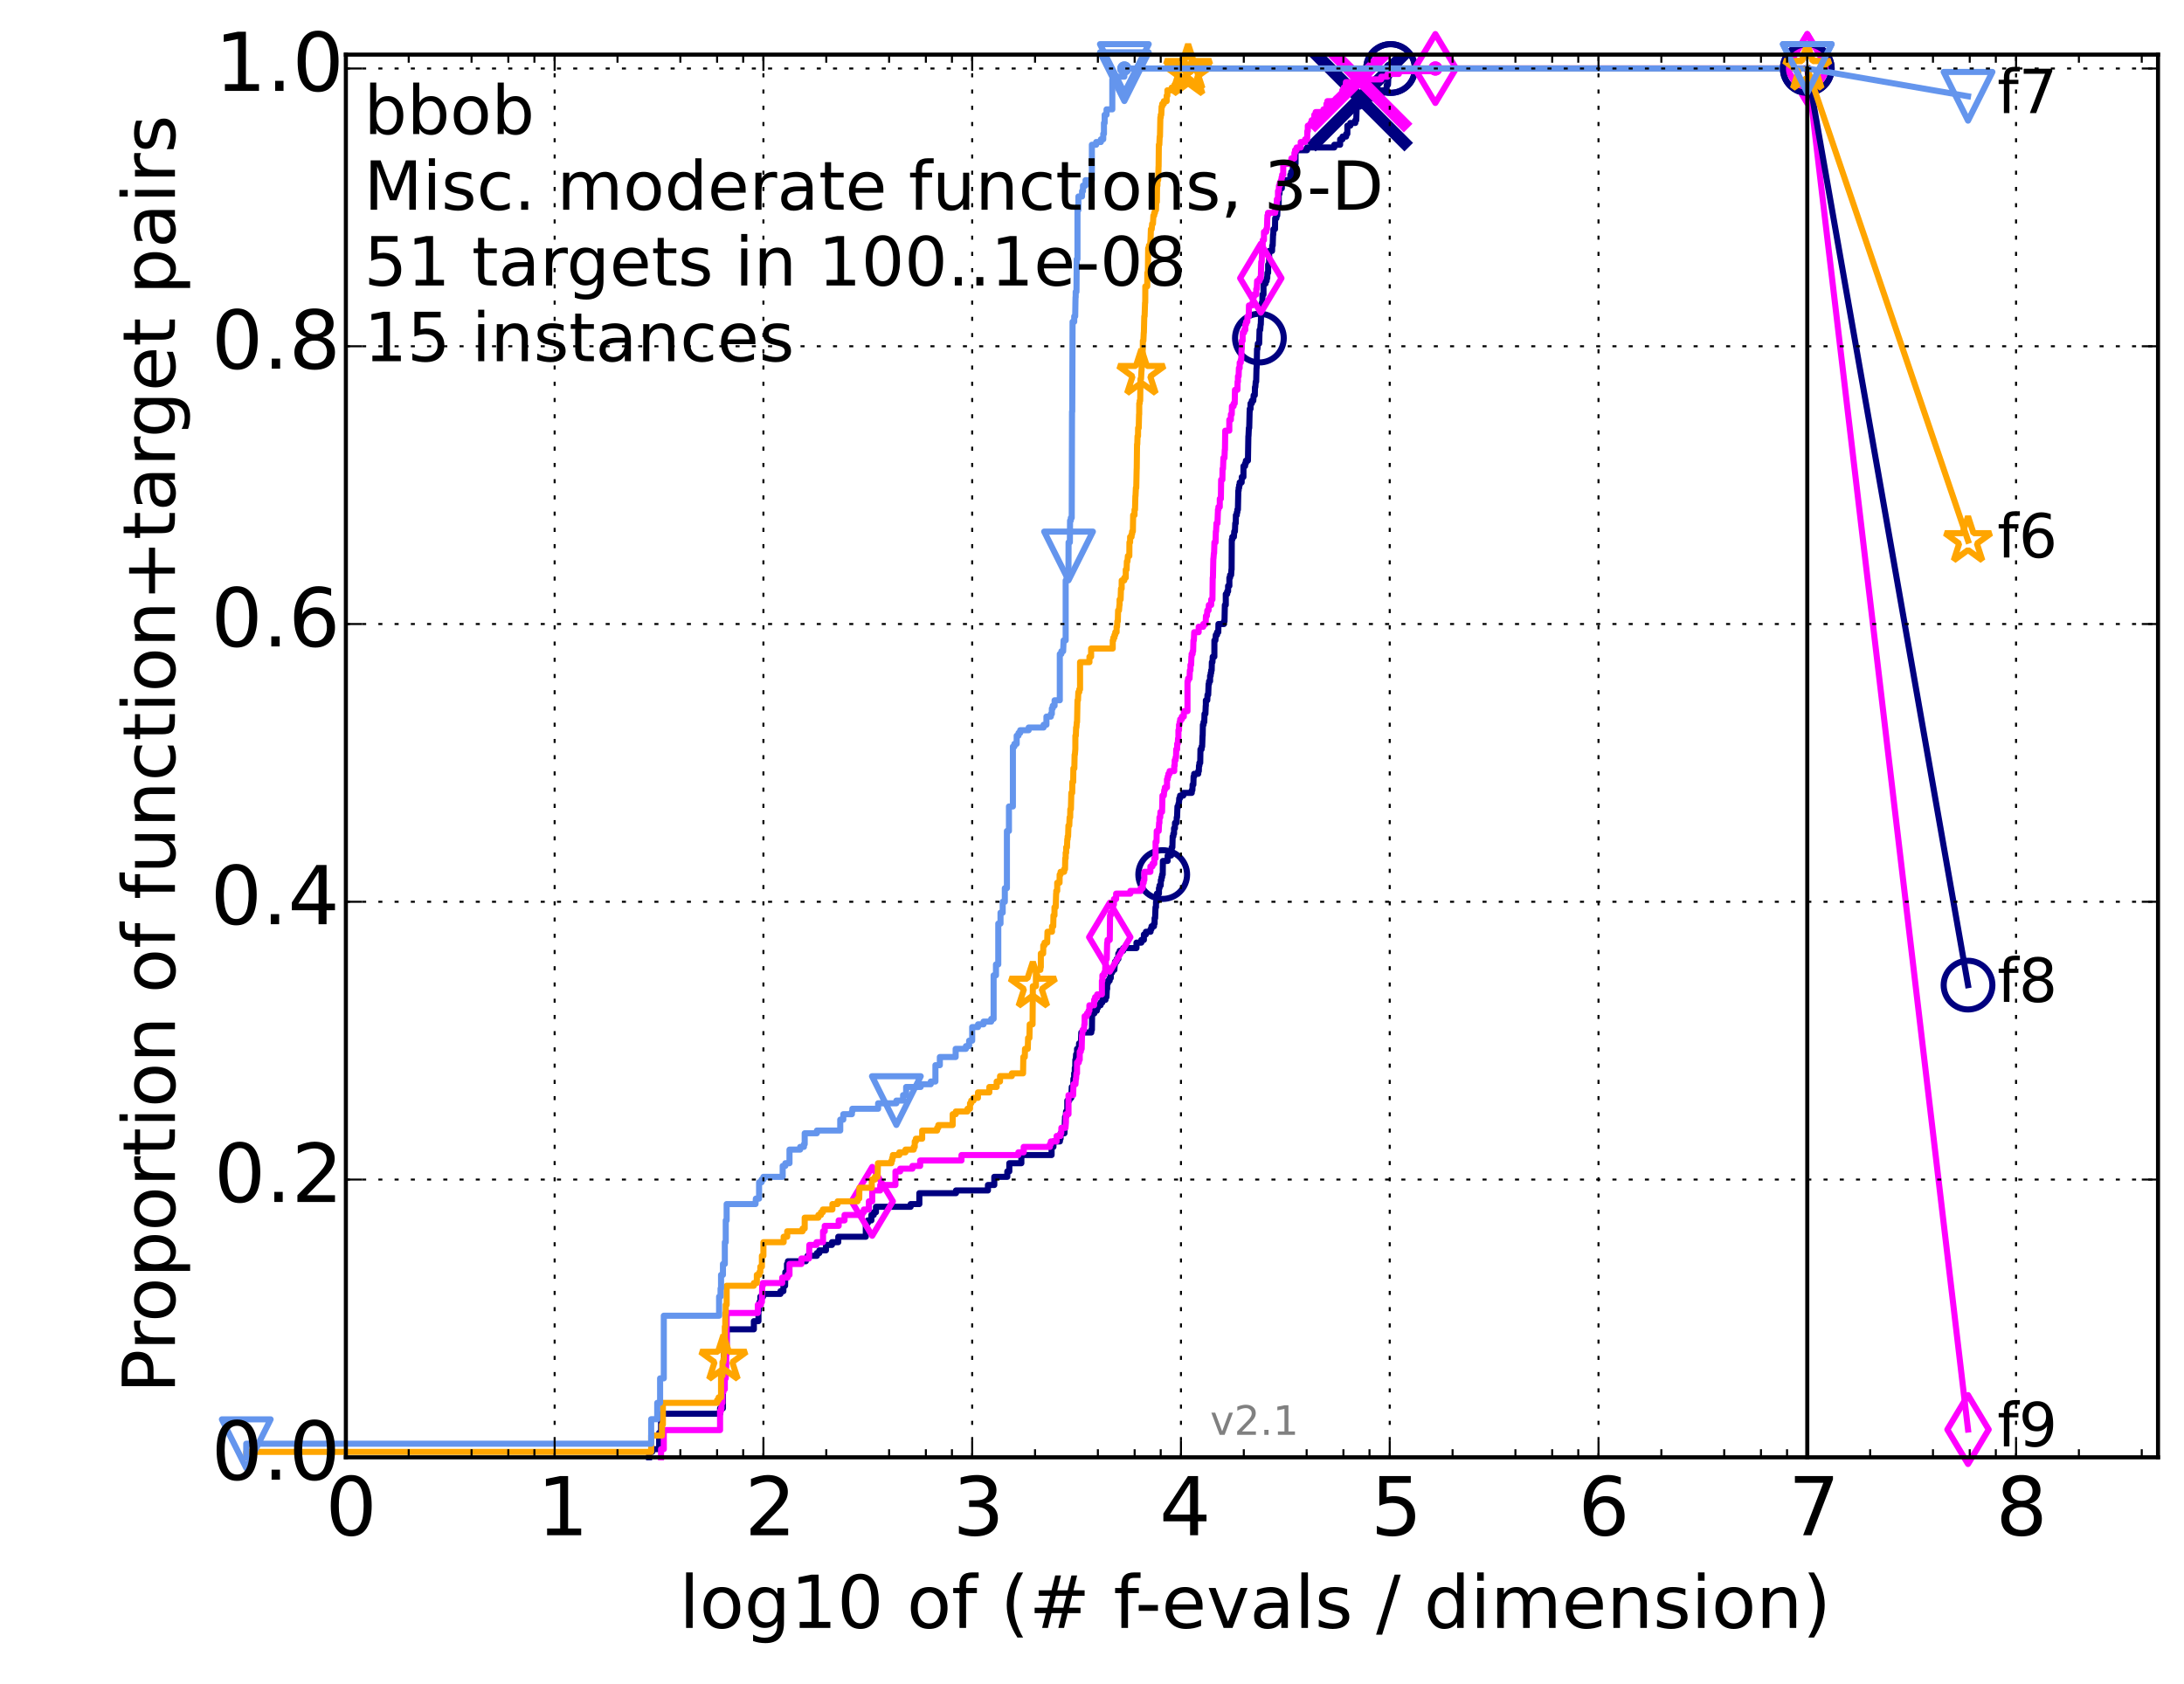 <?xml version="1.0" encoding="utf-8" standalone="no"?>
<!DOCTYPE svg PUBLIC "-//W3C//DTD SVG 1.1//EN"
  "http://www.w3.org/Graphics/SVG/1.1/DTD/svg11.dtd">
<!-- Created with matplotlib (http://matplotlib.org/) -->
<svg height="415pt" version="1.1" viewBox="0 0 538 415" width="538pt" xmlns="http://www.w3.org/2000/svg" xmlns:xlink="http://www.w3.org/1999/xlink">
 <defs>
  <style type="text/css">
*{stroke-linecap:butt;stroke-linejoin:round;}
  </style>
 </defs>
 <g id="figure_1">
  <g id="patch_1">
   <path d="
M0 415.456
L538.8 415.456
L538.8 0
L0 0
z
" style="fill:#ffffff;"/>
  </g>
  <g id="axes_1">
   <g id="patch_2">
    <path d="
M85.2 359.056
L531.6 359.056
L531.6 13.456
L85.2 13.456
z
" style="fill:#ffffff;"/>
   </g>
   <g id="line2d_1">
    <defs>
     <path d="
M0 1.5
C0.398 1.5 0.779 1.342 1.061 1.061
C1.342 0.779 1.5 0.398 1.5 0
C1.5 -0.398 1.342 -0.779 1.061 -1.061
C0.779 -1.342 0.398 -1.5 0 -1.5
C-0.398 -1.5 -0.779 -1.342 -1.061 -1.061
C-1.342 -0.779 -1.5 -0.398 -1.5 0
C-1.5 0.398 -1.342 0.779 -1.061 1.061
C-0.779 1.342 -0.398 1.5 0 1.5
z
" id="ma8fc8663ec" style="stroke:#000080;stroke-width:0.5;"/>
    </defs>
    <g>
     <use style="fill:#000080;stroke:#000080;stroke-width:0.5;" x="342.558" xlink:href="#ma8fc8663ec" y="16.878"/>
     <use style="fill:#000080;stroke:#000080;stroke-width:0.5;" x="342.558" xlink:href="#ma8fc8663ec" y="16.878"/>
    </g>
   </g>
   <g id="line2d_2">
    <path d="
M159.89 359.056
L159.89 357.714
L160.664 357.714
L160.664 357.044
L162.374 357.044
L162.374 353.018
L162.839 353.018
L162.839 349.663
L163.068 349.663
L163.068 348.321
L177.38 348.321
L177.38 346.979
L178.089 346.979
L178.089 340.941
L178.205 340.941
L178.205 338.257
L178.321 338.257
L178.321 333.561
L179.001 333.561
L179.001 327.522
L185.704 327.522
L185.704 325.509
L186.833 325.509
L186.833 322.826
L186.99 322.826
L187.068 320.813
L187.3 320.813
L187.3 319.471
L187.983 319.471
L187.983 318.8
L192.253 318.8
L192.253 318.129
L192.981 318.129
L192.981 316.787
L193.396 316.787
L193.454 313.433
L193.86 313.433
L193.86 311.42
L194.088 311.42
L194.088 310.749
L198.508 310.749
L198.508 310.078
L198.924 310.078
L198.924 309.407
L201.227 309.407
L201.227 308.736
L201.838 308.736
L201.838 308.065
L203.464 308.065
L203.464 306.723
L204.945 306.723
L204.945 306.052
L206.498 306.052
L206.498 304.71
L213.279 304.71
L213.279 301.356
L213.779 301.356
L213.779 300.685
L214.656 300.685
L214.656 299.343
L215.237 299.343
L215.237 298.672
L215.781 298.672
L215.781 297.33
L224.329 297.33
L224.329 296.659
L226.469 296.659
L226.469 293.975
L235.494 293.975
L235.494 293.304
L243.365 293.304
L243.365 291.963
L244.929 291.963
L244.929 289.95
L248.136 289.95
L248.136 288.608
L248.636 288.608
L248.636 286.595
L251.599 286.595
L251.599 284.582
L259.046 284.582
L259.046 282.569
L259.5 282.569
L259.5 281.228
L261.095 281.228
L261.095 280.557
L261.264 280.557
L261.264 279.215
L262.218 279.215
L262.325 275.86
L262.349 275.86
L262.349 275.189
L262.578 275.189
L262.61 273.847
L262.909 273.847
L262.909 271.164
L263.42 271.164
L263.42 270.493
L263.899 270.493
L264.008 267.809
L264.371 267.809
L264.422 265.796
L264.602 265.796
L264.602 264.454
L264.758 264.454
L264.761 263.112
L264.871 263.112
L264.899 261.099
L264.997 261.099
L265.085 259.758
L265.315 259.758
L265.315 258.416
L265.779 258.416
L265.811 257.074
L266.265 257.074
L266.363 254.39
L268.828 254.39
L268.828 253.719
L268.98 253.719
L269.027 249.694
L269.572 249.694
L269.572 249.023
L270.19 249.023
L270.19 248.352
L270.438 248.352
L270.438 247.681
L271.113 247.681
L271.113 247.01
L271.54 247.01
L271.54 246.339
L272.322 246.339
L272.322 245.668
L272.567 245.668
L272.659 243.655
L272.736 243.655
L272.736 242.313
L272.915 242.313
L272.915 241.642
L273.349 241.642
L273.349 240.971
L273.625 240.971
L273.625 239.629
L273.957 239.629
L273.957 238.958
L274.512 238.958
L274.598 237.617
L274.666 237.617
L274.666 236.946
L275.076 236.946
L275.076 236.275
L275.486 236.275
L275.486 234.933
L275.822 234.933
L275.822 234.262
L276.684 234.262
L276.684 233.591
L279.952 233.591
L279.952 232.249
L281.156 232.249
L281.156 231.578
L281.784 231.578
L281.784 230.236
L282.28 230.236
L282.28 229.565
L283.429 229.565
L283.429 228.894
L283.661 228.894
L283.661 228.223
L284.269 228.223
L284.269 227.553
L284.422 227.553
L284.422 226.211
L284.549 226.211
L284.644 223.527
L284.765 223.527
L284.765 222.185
L284.977 222.185
L284.977 220.172
L285.491 220.172
L285.491 218.83
L285.631 218.83
L285.631 218.159
L285.928 218.159
L285.962 216.818
L286.113 216.818
L286.113 216.147
L286.266 216.147
L286.266 215.476
L286.421 215.476
L286.464 212.121
L287.629 212.121
L287.629 210.779
L288.503 210.779
L288.503 209.437
L288.628 209.437
L288.628 208.766
L288.799 208.766
L288.869 206.083
L289.036 206.083
L289.036 205.412
L289.211 205.412
L289.211 204.07
L289.431 204.07
L289.444 202.728
L289.816 202.728
L289.873 201.386
L289.95 201.386
L290.051 198.702
L290.291 198.702
L290.291 198.031
L290.41 198.031
L290.487 196.689
L290.687 196.689
L290.687 196.018
L291.494 196.018
L291.494 195.348
L293.571 195.348
L293.571 194.677
L293.731 194.677
L293.775 193.335
L293.97 193.335
L294.024 191.322
L294.168 191.322
L294.168 190.651
L295.17 190.651
L295.17 189.98
L295.315 189.98
L295.355 188.638
L295.454 188.638
L295.454 187.967
L295.658 187.967
L295.717 184.613
L295.995 184.613
L295.995 183.942
L296.133 183.942
L296.23 181.258
L296.261 181.258
L296.314 178.574
L296.476 178.574
L296.476 177.903
L296.658 177.903
L296.717 175.89
L296.935 175.89
L297.016 173.878
L297.049 173.878
L297.049 172.536
L297.398 172.536
L297.449 171.194
L297.625 171.194
L297.727 168.51
L297.837 168.51
L297.837 167.839
L298.087 167.839
L298.087 166.497
L298.233 166.497
L298.233 165.826
L298.353 165.826
L298.353 165.155
L298.481 165.155
L298.525 163.143
L298.674 163.143
L298.737 161.801
L299.14 161.801
L299.153 157.775
L299.398 157.775
L299.497 156.433
L299.8 156.433
L299.8 155.762
L300.11 155.762
L300.147 153.749
L301.497 153.749
L301.497 153.078
L301.639 153.078
L301.727 149.053
L301.956 149.053
L301.956 146.369
L302.3 146.369
L302.3 145.698
L302.525 145.698
L302.525 144.356
L302.84 144.356
L302.84 142.343
L303.015 142.343
L303.015 141.673
L303.276 141.673
L303.345 140.331
L303.388 140.331
L303.435 132.95
L303.565 132.95
L303.565 132.279
L303.956 132.279
L304.041 130.938
L304.205 130.938
L304.287 128.925
L304.409 128.925
L304.449 126.912
L304.673 126.912
L304.673 126.241
L304.796 126.241
L304.796 125.57
L304.942 125.57
L305.047 120.873
L305.124 120.873
L305.124 120.203
L305.242 120.203
L305.242 119.532
L305.383 119.532
L305.383 118.861
L305.866 118.861
L305.896 117.519
L306.301 117.519
L306.315 114.835
L306.713 114.835
L306.713 114.164
L306.909 114.164
L306.909 113.493
L307.412 113.493
L307.519 107.455
L307.546 107.455
L307.643 105.442
L307.73 105.442
L307.831 101.416
L307.857 101.416
L307.857 100.745
L308.054 100.745
L308.054 99.403
L308.367 99.403
L308.367 98.733
L308.734 98.733
L308.821 97.391
L309.1 97.391
L309.148 95.378
L309.236 95.378
L309.33 94.036
L309.442 94.036
L309.525 90.681
L309.557 90.681
L309.658 85.985
L309.761 85.985
L309.855 84.643
L310.178 84.643
L310.274 81.288
L310.431 81.288
L310.53 79.946
L310.582 79.946
L310.678 76.592
L310.737 76.592
L310.822 74.579
L310.976 74.579
L310.99 72.566
L311.245 72.566
L311.245 69.882
L311.751 69.882
L311.751 69.211
L312.02 69.211
L312.02 68.54
L312.164 68.54
L312.219 67.198
L312.386 67.198
L312.39 65.186
L312.634 65.186
L312.634 61.831
L313.354 61.831
L313.399 60.489
L313.511 60.489
L313.598 57.805
L313.652 57.805
L313.7 56.463
L314.074 56.463
L314.12 53.78
L314.417 53.78
L314.417 53.109
L314.627 53.109
L314.705 51.096
L314.986 51.096
L315.005 47.741
L315.188 47.741
L315.209 46.399
L315.758 46.399
L315.799 45.057
L315.897 45.057
L315.897 44.387
L317.868 44.387
L317.868 43.045
L318.073 43.045
L318.073 42.374
L318.445 42.374
L318.503 40.361
L319.143 40.361
L319.143 37.006
L321.981 37.006
L321.981 36.335
L328.684 36.335
L328.684 35.664
L330.121 35.664
L330.121 34.322
L330.705 34.322
L330.705 33.652
L331.604 33.652
L331.604 32.981
L331.903 32.981
L331.903 30.968
L332.627 30.968
L332.627 30.297
L333.855 30.297
L333.855 29.626
L334.094 29.626
L334.201 26.271
L334.939 26.271
L334.939 24.258
L338.962 24.258
L338.962 23.587
L340.155 23.587
L340.155 22.917
L340.718 22.917
L340.718 22.246
L341.572 22.246
L341.602 20.904
L341.911 20.904
L342.005 18.891
L342.2 18.891
L342.2 18.22
L342.388 18.22
L342.388 17.549
L342.558 17.549
L342.558 16.878
L445.2 16.878
L445.2 16.878" style="fill:none;stroke:#000080;stroke-linecap:square;stroke-width:1.5;"/>
   </g>
   <g id="line2d_3">
    <defs>
     <path d="
M0 6
C1.591 6 3.117 5.368 4.243 4.243
C5.368 3.117 6 1.591 6 0
C6 -1.591 5.368 -3.117 4.243 -4.243
C3.117 -5.368 1.591 -6 0 -6
C-1.591 -6 -3.117 -5.368 -4.243 -4.243
C-5.368 -3.117 -6 -1.591 -6 0
C-6 1.591 -5.368 3.117 -4.243 4.243
C-3.117 5.368 -1.591 6 0 6
z
" id="mae466deef1" style="stroke:#000080;stroke-width:1.5;"/>
    </defs>
    <g>
     <use style="fill:none;stroke:#000080;stroke-width:1.5;" x="286.421" xlink:href="#mae466deef1" y="215.476"/>
     <use style="fill:none;stroke:#000080;stroke-width:1.5;" x="310.241" xlink:href="#mae466deef1" y="83.301"/>
     <use style="fill:none;stroke:#000080;stroke-width:1.5;" x="342.558" xlink:href="#mae466deef1" y="16.878"/>
     <use style="fill:none;stroke:#000080;stroke-width:1.5;" x="342.558" xlink:href="#mae466deef1" y="16.878"/>
     <use style="fill:none;stroke:#000080;stroke-width:1.5;" x="445.2" xlink:href="#mae466deef1" y="16.878"/>
    </g>
   </g>
   <g id="line2d_4"/>
   <g id="line2d_5">
    <path clip-path="url(#p54ce849065)" d="
M335.022 24.258" style="fill:none;stroke:#000080;stroke-linecap:square;"/>
    <defs>
     <path d="
M-12 12
L12 -12
M-12 -12
L12 12" id="me286a5a777" style="stroke:#000080;stroke-width:3;"/>
    </defs>
    <g clip-path="url(#p54ce849065)">
     <use style="fill:#000080;stroke:#000080;stroke-width:3;" x="335.022" xlink:href="#me286a5a777" y="24.258"/>
    </g>
   </g>
   <g id="line2d_6">
    <defs>
     <path d="
M0 1.5
C0.398 1.5 0.779 1.342 1.061 1.061
C1.342 0.779 1.5 0.398 1.5 0
C1.5 -0.398 1.342 -0.779 1.061 -1.061
C0.779 -1.342 0.398 -1.5 0 -1.5
C-0.398 -1.5 -0.779 -1.342 -1.061 -1.061
C-1.342 -0.779 -1.5 -0.398 -1.5 0
C-1.5 0.398 -1.342 0.779 -1.061 1.061
C-0.779 1.342 -0.398 1.5 0 1.5
z
" id="m62d5190e8e" style="stroke:#ff00ff;stroke-width:0.5;"/>
    </defs>
    <g>
     <use style="fill:#ff00ff;stroke:#ff00ff;stroke-width:0.5;" x="353.58" xlink:href="#m62d5190e8e" y="16.878"/>
     <use style="fill:#ff00ff;stroke:#ff00ff;stroke-width:0.5;" x="353.58" xlink:href="#m62d5190e8e" y="16.878"/>
    </g>
   </g>
   <g id="line2d_7">
    <path d="
M162.839 359.056
L162.839 357.044
L163.519 357.044
L163.519 352.347
L177.38 352.347
L177.38 347.65
L177.619 347.65
L177.619 346.979
L177.738 346.979
L177.738 345.638
L177.973 345.638
L177.973 342.954
L178.205 342.954
L178.205 342.283
L178.55 342.283
L178.55 339.599
L178.777 339.599
L178.777 336.915
L178.889 336.915
L178.889 331.548
L179.001 331.548
L179.001 323.497
L186.675 323.497
L186.675 321.484
L187.453 321.484
L187.453 320.813
L187.682 320.813
L187.757 316.787
L187.908 316.787
L187.908 316.116
L192.681 316.116
L192.681 314.774
L194.031 314.774
L194.031 314.104
L194.483 314.104
L194.483 311.42
L197.409 311.42
L197.409 310.078
L199.287 310.078
L199.377 306.723
L201.144 306.723
L201.144 306.052
L202.743 306.052
L202.743 303.369
L203.163 303.369
L203.163 302.027
L206.595 302.027
L206.595 300.685
L208.041 300.685
L208.041 299.343
L212.395 299.343
L212.395 298.672
L212.792 298.672
L212.792 298.001
L214.036 298.001
L214.036 295.988
L214.859 295.988
L214.859 293.304
L216.832 293.304
L216.832 291.963
L220.584 291.963
L220.584 288.608
L221.75 288.608
L221.75 287.937
L224.765 287.937
L224.765 287.266
L226.668 287.266
L226.668 285.924
L236.849 285.924
L236.849 284.582
L250.859 284.582
L250.859 283.911
L252.175 283.911
L252.175 282.569
L258.626 282.569
L258.626 281.899
L258.868 281.899
L258.868 281.228
L260.279 281.228
L260.279 279.886
L261.239 279.886
L261.239 279.215
L261.423 279.215
L261.46 277.873
L262.469 277.873
L262.575 276.531
L262.581 276.531
L262.581 274.518
L263.212 274.518
L263.212 269.822
L264.356 269.822
L264.436 267.138
L264.93 267.138
L265.021 265.796
L265.082 265.796
L265.167 264.454
L265.308 264.454
L265.318 261.77
L265.752 261.77
L265.752 261.099
L265.975 261.099
L265.975 259.087
L266.253 259.087
L266.253 258.416
L266.455 258.416
L266.539 255.061
L266.588 255.061
L266.698 253.719
L267.019 253.719
L267.117 252.377
L267.184 252.377
L267.184 250.364
L267.747 250.364
L267.747 249.694
L268.145 249.694
L268.145 249.023
L268.357 249.023
L268.357 247.681
L269.52 247.681
L269.52 246.339
L269.763 246.339
L269.763 245.668
L270.283 245.668
L270.283 244.997
L271.441 244.997
L271.441 241.642
L271.558 241.642
L271.558 240.3
L272.009 240.3
L272.009 239.629
L272.223 239.629
L272.293 237.617
L272.394 237.617
L272.445 236.275
L272.633 236.275
L272.733 232.249
L272.822 232.249
L272.822 231.578
L273.374 231.578
L273.444 225.54
L273.614 225.54
L273.614 224.869
L274.103 224.869
L274.15 222.856
L274.403 222.856
L274.403 221.514
L274.94 221.514
L274.94 220.172
L278.448 220.172
L278.448 219.501
L280.987 219.501
L280.987 218.83
L281.49 218.83
L281.538 217.488
L281.737 217.488
L281.737 216.818
L281.897 216.818
L281.897 214.805
L283.385 214.805
L283.385 213.463
L283.9 213.463
L283.9 212.792
L284.35 212.792
L284.35 211.45
L284.66 211.45
L284.66 207.424
L284.897 207.424
L284.942 204.741
L285.433 204.741
L285.529 202.728
L285.613 202.728
L285.613 201.386
L285.812 201.386
L285.857 200.044
L286.257 200.044
L286.355 196.018
L286.696 196.018
L286.802 194.677
L286.95 194.677
L286.95 194.006
L287.472 194.006
L287.472 191.993
L287.65 191.993
L287.65 191.322
L287.822 191.322
L287.822 190.651
L288.119 190.651
L288.119 189.98
L289.257 189.98
L289.257 188.638
L289.372 188.638
L289.372 187.296
L289.581 187.296
L289.581 186.625
L289.702 186.625
L289.747 184.613
L289.972 184.613
L289.972 183.271
L290.122 183.271
L290.199 181.929
L290.29 181.929
L290.29 179.916
L290.433 179.916
L290.433 178.574
L290.58 178.574
L290.58 177.903
L290.718 177.903
L290.718 177.232
L291.12 177.232
L291.12 176.561
L291.619 176.561
L291.619 175.219
L292.521 175.219
L292.521 167.839
L292.67 167.839
L292.67 167.168
L293.032 167.168
L293.109 165.155
L293.255 165.155
L293.255 163.813
L293.42 163.813
L293.486 161.801
L293.536 161.801
L293.536 161.13
L293.785 161.13
L293.785 160.459
L293.916 160.459
L293.985 157.775
L294.09 157.775
L294.175 155.762
L295.277 155.762
L295.277 154.42
L296.401 154.42
L296.401 153.749
L296.975 153.749
L297.076 151.737
L297.306 151.737
L297.409 150.395
L297.712 150.395
L297.787 149.053
L298.361 149.053
L298.361 147.711
L298.669 147.711
L298.732 142.343
L298.79 142.343
L298.888 137.647
L298.919 137.647
L299.023 136.305
L299.075 136.305
L299.154 133.621
L299.437 133.621
L299.505 130.938
L299.569 130.938
L299.663 128.925
L299.907 128.925
L300.006 126.241
L300.021 126.241
L300.021 125.57
L300.14 125.57
L300.14 124.899
L300.476 124.899
L300.476 122.886
L300.745 122.886
L300.813 118.19
L301.118 118.19
L301.156 115.506
L301.279 115.506
L301.365 112.822
L301.636 112.822
L301.709 110.809
L301.753 110.809
L301.819 106.113
L302.823 106.113
L302.823 103.429
L303.213 103.429
L303.213 102.087
L303.427 102.087
L303.469 100.074
L303.884 100.074
L303.884 99.403
L304.156 99.403
L304.22 96.049
L304.822 96.049
L304.861 94.036
L304.954 94.036
L304.954 92.694
L305.122 92.694
L305.184 90.681
L305.374 90.681
L305.38 89.339
L305.646 89.339
L305.646 88.668
L305.761 88.668
L305.849 85.985
L305.897 85.985
L305.899 83.972
L306.103 83.972
L306.103 81.959
L306.46 81.959
L306.46 81.288
L306.766 81.288
L306.766 79.946
L306.954 79.946
L306.954 79.275
L307.263 79.275
L307.293 77.933
L307.62 77.933
L307.664 75.25
L308.503 75.25
L308.503 74.579
L308.698 74.579
L308.698 73.237
L308.879 73.237
L308.879 72.566
L309.46 72.566
L309.46 71.224
L309.585 71.224
L309.668 69.211
L310.27 69.211
L310.27 68.54
L310.581 68.54
L310.691 64.515
L310.814 64.515
L310.905 60.489
L311.057 60.489
L311.057 59.147
L311.359 59.147
L311.359 57.134
L311.918 57.134
L311.918 56.463
L312.092 56.463
L312.178 53.78
L312.207 53.78
L312.207 53.109
L312.35 53.109
L312.35 52.438
L314.123 52.438
L314.123 51.767
L314.264 51.767
L314.264 51.096
L314.445 51.096
L314.551 49.083
L314.817 49.083
L314.817 47.07
L315 47.07
L315.06 45.728
L315.256 45.728
L315.256 45.057
L315.55 45.057
L315.55 44.387
L315.702 44.387
L315.702 43.716
L315.841 43.716
L315.841 43.045
L316.106 43.045
L316.106 40.361
L317.935 40.361
L317.935 39.69
L318.125 39.69
L318.125 39.019
L318.858 39.019
L318.858 37.677
L319.015 37.677
L319.015 37.006
L319.396 37.006
L319.396 36.335
L320.411 36.335
L320.411 34.993
L321.493 34.993
L321.493 34.322
L322.003 34.322
L322.04 32.31
L322.162 32.31
L322.162 30.968
L322.852 30.968
L322.852 30.297
L323.101 30.297
L323.101 29.626
L323.76 29.626
L323.76 28.284
L324.101 28.284
L324.101 27.613
L326.006 27.613
L326.006 26.942
L326.751 26.942
L326.751 25.6
L326.975 25.6
L326.975 24.929
L329.133 24.929
L329.133 24.258
L330.334 24.258
L330.334 23.587
L330.65 23.587
L330.65 22.246
L331.024 22.246
L331.024 21.575
L331.465 21.575
L331.549 20.233
L334.883 20.233
L334.883 19.562
L340.247 19.562
L340.247 18.891
L341.795 18.891
L341.795 18.22
L344.59 18.22
L344.59 17.549
L353.58 17.549
L353.58 16.878
L445.2 16.878
L445.2 16.878" style="fill:none;stroke:#ff00ff;stroke-linecap:square;stroke-width:1.5;"/>
   </g>
   <g id="line2d_8">
    <defs>
     <path d="
M-3.9968e-16 8.485
L5.091 0
L4.88498e-16 -8.485
L-5.091 -1.77636e-15
z
" id="mf6640c921f" style="stroke:#ff00ff;stroke-linejoin:miter;stroke-width:1.5;"/>
    </defs>
    <g>
     <use style="fill:none;stroke:#ff00ff;stroke-linejoin:miter;stroke-width:1.5;" x="214.859" xlink:href="#mf6640c921f" y="295.988"/>
     <use style="fill:none;stroke:#ff00ff;stroke-linejoin:miter;stroke-width:1.5;" x="273.374" xlink:href="#mf6640c921f" y="230.907"/>
     <use style="fill:none;stroke:#ff00ff;stroke-linejoin:miter;stroke-width:1.5;" x="310.581" xlink:href="#mf6640c921f" y="68.54"/>
     <use style="fill:none;stroke:#ff00ff;stroke-linejoin:miter;stroke-width:1.5;" x="353.58" xlink:href="#mf6640c921f" y="16.878"/>
     <use style="fill:none;stroke:#ff00ff;stroke-linejoin:miter;stroke-width:1.5;" x="445.2" xlink:href="#mf6640c921f" y="16.878"/>
    </g>
   </g>
   <g id="line2d_9"/>
   <g id="line2d_10">
    <path clip-path="url(#p54ce849065)" d="
M334.883 19.562" style="fill:none;stroke:#ff00ff;stroke-linecap:square;"/>
    <defs>
     <path d="
M-12 12
L12 -12
M-12 -12
L12 12" id="m86aa83dd4c" style="stroke:#ff00ff;stroke-width:3;"/>
    </defs>
    <g clip-path="url(#p54ce849065)">
     <use style="fill:#ff00ff;stroke:#ff00ff;stroke-width:3;" x="334.883" xlink:href="#m86aa83dd4c" y="19.562"/>
    </g>
   </g>
   <g id="line2d_11">
    <defs>
     <path d="
M0 1.5
C0.398 1.5 0.779 1.342 1.061 1.061
C1.342 0.779 1.5 0.398 1.5 0
C1.5 -0.398 1.342 -0.779 1.061 -1.061
C0.779 -1.342 0.398 -1.5 0 -1.5
C-0.398 -1.5 -0.779 -1.342 -1.061 -1.061
C-1.342 -0.779 -1.5 -0.398 -1.5 0
C-1.5 0.398 -1.342 0.779 -1.061 1.061
C-0.779 1.342 -0.398 1.5 0 1.5
z
" id="m3747452efa" style="stroke:#ffa500;stroke-width:0.5;"/>
    </defs>
    <g>
     <use style="fill:#ffa500;stroke:#ffa500;stroke-width:0.5;" x="292.679" xlink:href="#m3747452efa" y="16.878"/>
     <use style="fill:#ffa500;stroke:#ffa500;stroke-width:0.5;" x="292.679" xlink:href="#m3747452efa" y="16.878"/>
    </g>
   </g>
   <g id="line2d_12">
    <path d="
M60.662 359.056
L60.662 357.714
L160.409 357.714
L160.409 353.689
L163.068 353.689
L163.068 351.005
L163.295 351.005
L163.295 345.638
L176.648 345.638
L176.648 344.967
L177.017 344.967
L177.017 344.296
L177.619 344.296
L177.619 338.928
L177.973 338.928
L177.973 335.574
L178.205 335.574
L178.205 334.903
L178.321 334.903
L178.321 330.877
L178.55 330.877
L178.55 326.851
L178.663 326.851
L178.663 323.497
L178.777 323.497
L178.777 321.484
L179.001 321.484
L179.001 316.787
L185.704 316.787
L185.704 316.116
L186.436 316.116
L186.436 314.104
L187.068 314.104
L187.068 313.433
L187.3 313.433
L187.3 312.091
L187.682 312.091
L187.682 309.407
L188.057 309.407
L188.057 306.052
L193.041 306.052
L193.041 304.71
L193.917 304.71
L193.917 303.369
L197.701 303.369
L197.701 302.698
L198.227 302.698
L198.227 300.014
L201.595 300.014
L201.595 299.343
L202.236 299.343
L202.236 298.672
L202.704 298.672
L202.704 298.001
L205.05 298.001
L205.05 296.659
L206.334 296.659
L206.334 295.988
L211.239 295.988
L211.239 295.317
L211.657 295.317
L211.709 292.634
L214.746 292.634
L214.746 290.621
L215.521 290.621
L215.521 289.95
L216.186 289.95
L216.271 286.595
L219.59 286.595
L219.59 285.924
L219.789 285.924
L219.789 285.253
L219.95 285.253
L219.95 284.582
L221.535 284.582
L221.535 283.911
L223.046 283.911
L223.046 283.24
L225.08 283.24
L225.08 282.569
L225.334 282.569
L225.334 281.228
L225.613 281.228
L225.613 280.557
L227.165 280.557
L227.165 278.544
L230.85 278.544
L230.85 277.873
L231.144 277.873
L231.144 277.202
L234.678 277.202
L234.678 274.518
L235.449 274.518
L235.449 273.847
L238.324 273.847
L238.324 273.176
L238.951 273.176
L238.951 271.834
L239.246 271.834
L239.246 271.164
L239.811 271.164
L239.811 270.493
L240.906 270.493
L240.906 269.151
L243.712 269.151
L243.712 267.809
L245.511 267.809
L245.511 266.467
L246.342 266.467
L246.348 265.125
L249.255 265.125
L249.255 264.454
L252.019 264.454
L252.082 260.429
L252.44 260.429
L252.502 258.416
L253.178 258.416
L253.258 255.732
L253.585 255.732
L253.656 252.377
L254.356 252.377
L254.428 242.984
L255.182 242.984
L255.182 238.958
L256.279 238.958
L256.279 238.288
L256.395 238.288
L256.395 234.933
L256.97 234.933
L257.001 232.92
L257.308 232.92
L257.308 232.249
L257.952 232.249
L258.037 229.565
L259.148 229.565
L259.148 228.223
L259.454 228.223
L259.506 225.54
L259.757 225.54
L259.757 223.527
L260.055 223.527
L260.165 220.172
L260.2 220.172
L260.2 219.501
L260.431 219.501
L260.431 217.488
L261.007 217.488
L261.032 215.476
L261.258 215.476
L261.258 214.805
L262.139 214.805
L262.139 214.134
L262.357 214.134
L262.408 211.45
L262.512 211.45
L262.512 210.108
L262.636 210.108
L262.636 208.766
L262.839 208.766
L262.912 206.753
L262.998 206.753
L262.998 206.083
L263.112 206.083
L263.197 203.399
L263.402 203.399
L263.481 201.386
L263.623 201.386
L263.656 199.373
L263.806 199.373
L263.906 195.348
L264.122 195.348
L264.164 192.664
L264.368 192.664
L264.41 189.309
L264.652 189.309
L264.717 185.954
L264.782 185.954
L264.892 184.613
L264.895 184.613
L264.907 181.258
L265.021 181.258
L265.085 179.245
L265.165 179.245
L265.262 177.903
L265.32 177.903
L265.428 172.536
L265.546 172.536
L265.634 170.523
L265.864 170.523
L265.864 169.852
L266.057 169.852
L266.057 163.143
L268.373 163.143
L268.373 161.801
L268.778 161.801
L268.778 159.788
L274.106 159.788
L274.106 157.775
L274.257 157.775
L274.257 157.104
L274.527 157.104
L274.527 156.433
L274.729 156.433
L274.729 155.762
L275.059 155.762
L275.059 154.42
L275.186 154.42
L275.244 153.078
L275.36 153.078
L275.428 150.395
L275.649 150.395
L275.756 149.053
L275.796 149.053
L275.796 147.711
L276.048 147.711
L276.139 145.027
L276.304 145.027
L276.314 143.014
L276.945 143.014
L276.945 142.343
L277.315 142.343
L277.315 140.331
L277.526 140.331
L277.593 138.318
L277.738 138.318
L277.836 136.976
L278.194 136.976
L278.224 133.621
L278.389 133.621
L278.389 132.279
L278.744 132.279
L278.744 131.608
L278.881 131.608
L278.881 130.938
L279.068 130.938
L279.135 126.912
L279.473 126.912
L279.473 125.57
L279.597 125.57
L279.685 122.215
L279.72 122.215
L279.808 120.203
L279.902 120.203
L280.004 115.506
L280.019 115.506
L280.095 109.468
L280.154 109.468
L280.216 107.455
L280.336 107.455
L280.356 105.442
L280.513 105.442
L280.593 102.087
L280.631 102.087
L280.636 99.403
L280.749 99.403
L280.749 98.733
L280.866 98.733
L280.945 93.365
L281.084 93.365
L281.174 91.352
L281.204 91.352
L281.282 89.339
L281.397 89.339
L281.491 85.985
L281.517 85.985
L281.529 83.972
L281.655 83.972
L281.751 81.959
L281.78 81.959
L281.879 77.933
L281.96 77.933
L282.07 74.579
L282.114 74.579
L282.137 70.553
L282.607 70.553
L282.631 67.198
L282.767 67.198
L282.838 61.16
L283.024 61.16
L283.024 60.489
L283.301 60.489
L283.406 59.147
L283.417 59.147
L283.51 56.463
L283.711 56.463
L283.819 55.122
L284.018 55.122
L284.119 53.109
L284.324 53.109
L284.324 52.438
L284.519 52.438
L284.519 51.767
L284.757 51.767
L284.83 49.754
L284.979 49.754
L285.024 45.728
L285.121 45.728
L285.121 44.387
L285.287 44.387
L285.393 41.032
L285.409 41.032
L285.467 35.664
L285.583 35.664
L285.671 33.652
L285.742 33.652
L285.841 28.955
L285.934 28.955
L285.934 28.284
L286.066 28.284
L286.144 26.271
L286.291 26.271
L286.291 25.6
L286.691 25.6
L286.691 24.929
L287.392 24.929
L287.392 23.587
L287.566 23.587
L287.566 22.246
L288.636 22.246
L288.636 21.575
L289.318 21.575
L289.318 20.904
L290.424 20.904
L290.424 18.891
L292.541 18.891
L292.541 18.22
L292.679 18.22
L292.679 16.878
L445.2 16.878
L445.2 16.878" style="fill:none;stroke:#ffa500;stroke-linecap:square;stroke-width:1.5;"/>
   </g>
   <g id="line2d_13">
    <defs>
     <path d="
M3.67394e-16 -6
L-1.347 -1.854
L-5.706 -1.854
L-2.18 0.708
L-3.527 4.854
L-4.20996e-16 2.292
L3.527 4.854
L2.18 0.708
L5.706 -1.854
L1.347 -1.854
z
" id="m73d367cfb6" style="stroke:#ffa500;stroke-linejoin:bevel;stroke-width:1.5;"/>
    </defs>
    <g>
     <use style="fill:none;stroke:#ffa500;stroke-linejoin:bevel;stroke-width:1.5;" x="178.205" xlink:href="#m73d367cfb6" y="334.903"/>
     <use style="fill:none;stroke:#ffa500;stroke-linejoin:bevel;stroke-width:1.5;" x="254.428" xlink:href="#m73d367cfb6" y="242.984"/>
     <use style="fill:none;stroke:#ffa500;stroke-linejoin:bevel;stroke-width:1.5;" x="281.167" xlink:href="#m73d367cfb6" y="92.023"/>
     <use style="fill:none;stroke:#ffa500;stroke-linejoin:bevel;stroke-width:1.5;" x="292.679" xlink:href="#m73d367cfb6" y="18.22"/>
     <use style="fill:none;stroke:#ffa500;stroke-linejoin:bevel;stroke-width:1.5;" x="292.679" xlink:href="#m73d367cfb6" y="16.878"/>
     <use style="fill:none;stroke:#ffa500;stroke-linejoin:bevel;stroke-width:1.5;" x="445.2" xlink:href="#m73d367cfb6" y="16.878"/>
    </g>
   </g>
   <g id="line2d_14"/>
   <g id="line2d_15">
    <defs>
     <path d="
M0 1.5
C0.398 1.5 0.779 1.342 1.061 1.061
C1.342 0.779 1.5 0.398 1.5 0
C1.5 -0.398 1.342 -0.779 1.061 -1.061
C0.779 -1.342 0.398 -1.5 0 -1.5
C-0.398 -1.5 -0.779 -1.342 -1.061 -1.061
C-1.342 -0.779 -1.5 -0.398 -1.5 0
C-1.5 0.398 -1.342 0.779 -1.061 1.061
C-0.779 1.342 -0.398 1.5 0 1.5
z
" id="m03dd694df9" style="stroke:#6495ed;stroke-width:0.5;"/>
    </defs>
    <g>
     <use style="fill:#6495ed;stroke:#6495ed;stroke-width:0.5;" x="276.97" xlink:href="#m03dd694df9" y="16.878"/>
     <use style="fill:#6495ed;stroke:#6495ed;stroke-width:0.5;" x="276.97" xlink:href="#m03dd694df9" y="16.878"/>
    </g>
   </g>
   <g id="line2d_16">
    <path d="
M60.662 359.056
L60.662 355.702
L160.409 355.702
L160.409 349.663
L161.899 349.663
L161.899 345.638
L162.608 345.638
L162.608 339.599
L163.519 339.599
L163.519 324.168
L177.139 324.168
L177.139 319.471
L177.5 319.471
L177.5 317.458
L177.619 317.458
L177.619 314.104
L178.089 314.104
L178.089 311.42
L178.55 311.42
L178.55 306.052
L178.777 306.052
L178.777 300.685
L179.001 300.685
L179.001 296.659
L186.114 296.659
L186.195 295.317
L186.99 295.317
L186.99 291.292
L187.606 291.292
L187.606 290.621
L188.057 290.621
L188.057 289.95
L192.802 289.95
L192.802 287.266
L193.454 287.266
L193.454 286.595
L194.483 286.595
L194.483 283.24
L197.113 283.24
L197.113 282.569
L198.037 282.569
L198.037 281.899
L198.227 281.899
L198.227 279.215
L201.227 279.215
L201.227 278.544
L206.982 278.544
L206.982 275.86
L207.735 275.86
L207.735 274.518
L209.852 274.518
L209.852 273.847
L209.964 273.847
L209.964 273.176
L216.313 273.176
L216.313 271.834
L220.808 271.834
L220.808 271.164
L222.463 271.164
L222.463 269.822
L223.216 269.822
L223.216 267.809
L226.8 267.809
L226.8 267.138
L229.284 267.138
L229.284 266.467
L230.43 266.467
L230.43 262.441
L231.519 262.441
L231.519 260.429
L235.414 260.429
L235.414 258.416
L237.945 258.416
L237.945 257.745
L238.729 257.745
L238.729 256.403
L239.486 256.403
L239.486 253.048
L240.927 253.048
L240.927 252.377
L242.281 252.377
L242.281 251.706
L244.17 251.706
L244.17 251.035
L244.765 251.035
L244.765 240.3
L245.346 240.3
L245.346 237.617
L245.911 237.617
L245.911 227.553
L246.463 227.553
L246.463 224.869
L247.001 224.869
L247.001 222.185
L247.526 222.185
L247.526 218.83
L248.04 218.83
L248.04 204.741
L248.542 204.741
L248.542 198.702
L249.513 198.702
L249.513 183.942
L249.885 183.942
L249.885 183.271
L250.444 183.271
L250.444 181.258
L250.895 181.258
L250.895 180.587
L251.311 180.587
L251.311 179.916
L253.402 179.916
L253.402 179.245
L257.076 179.245
L257.076 178.574
L257.776 178.574
L257.776 176.561
L258.865 176.561
L258.865 175.89
L259.108 175.89
L259.108 174.548
L259.329 174.548
L259.329 173.878
L259.784 173.878
L259.784 172.536
L261.069 172.536
L261.069 161.13
L261.454 161.13
L261.454 160.459
L261.895 160.459
L262.004 157.775
L262.512 157.775
L262.512 143.014
L262.757 143.014
L262.757 142.343
L262.948 142.343
L262.992 140.331
L263.207 140.331
L263.228 133.621
L263.549 133.621
L263.597 128.254
L263.784 128.254
L263.784 127.583
L264.008 127.583
L264.078 101.416
L264.132 101.416
L264.214 79.275
L264.621 79.275
L264.621 77.933
L264.861 77.933
L264.94 73.237
L264.98 73.237
L264.98 71.895
L265.177 71.895
L265.24 63.844
L265.423 63.844
L265.423 51.767
L265.643 51.767
L265.655 48.412
L266.541 48.412
L266.559 47.07
L266.779 47.07
L266.779 45.728
L267.411 45.728
L267.411 44.387
L268.968 44.387
L268.968 35.664
L270.03 35.664
L270.03 34.993
L271.188 34.993
L271.188 34.322
L271.768 34.322
L271.768 32.981
L271.943 32.981
L271.943 30.297
L272.116 30.297
L272.116 28.284
L272.584 28.284
L272.584 26.942
L274.002 26.942
L274.002 19.562
L274.16 19.562
L274.16 18.891
L276.97 18.891
L276.97 16.878
L445.2 16.878
L445.2 16.878" style="fill:none;stroke:#6495ed;stroke-linecap:square;stroke-width:1.5;"/>
   </g>
   <g id="line2d_17">
    <defs>
     <path d="
M-7.34788e-16 6
L6 -6
L-6 -6
z
" id="md7b19447de" style="stroke:#6495ed;stroke-linejoin:miter;stroke-width:1.5;"/>
    </defs>
    <g>
     <use style="fill:none;stroke:#6495ed;stroke-linejoin:miter;stroke-width:1.5;" x="60.662" xlink:href="#md7b19447de" y="355.702"/>
     <use style="fill:none;stroke:#6495ed;stroke-linejoin:miter;stroke-width:1.5;" x="220.808" xlink:href="#md7b19447de" y="271.164"/>
     <use style="fill:none;stroke:#6495ed;stroke-linejoin:miter;stroke-width:1.5;" x="263.22" xlink:href="#md7b19447de" y="136.976"/>
     <use style="fill:none;stroke:#6495ed;stroke-linejoin:miter;stroke-width:1.5;" x="276.97" xlink:href="#md7b19447de" y="18.891"/>
     <use style="fill:none;stroke:#6495ed;stroke-linejoin:miter;stroke-width:1.5;" x="276.97" xlink:href="#md7b19447de" y="16.878"/>
     <use style="fill:none;stroke:#6495ed;stroke-linejoin:miter;stroke-width:1.5;" x="445.2" xlink:href="#md7b19447de" y="16.878"/>
    </g>
   </g>
   <g id="line2d_18"/>
   <g id="line2d_19">
    <path d="
M445.2 16.878
L484.8 352.213" style="fill:none;stroke:#ff00ff;stroke-linecap:square;stroke-width:1.5;"/>
    <g>
     <use style="fill:none;stroke:#ff00ff;stroke-linejoin:miter;stroke-width:1.5;" x="445.2" xlink:href="#mf6640c921f" y="16.878"/>
     <use style="fill:none;stroke:#ff00ff;stroke-linejoin:miter;stroke-width:1.5;" x="484.8" xlink:href="#mf6640c921f" y="352.213"/>
    </g>
   </g>
   <g id="line2d_20">
    <path d="
M445.2 16.878
L484.8 242.716" style="fill:none;stroke:#000080;stroke-linecap:square;stroke-width:1.5;"/>
    <g>
     <use style="fill:none;stroke:#000080;stroke-width:1.5;" x="445.2" xlink:href="#mae466deef1" y="16.878"/>
     <use style="fill:none;stroke:#000080;stroke-width:1.5;" x="484.8" xlink:href="#mae466deef1" y="242.716"/>
    </g>
   </g>
   <g id="line2d_21">
    <path d="
M445.2 16.878
L484.8 133.219" style="fill:none;stroke:#ffa500;stroke-linecap:square;stroke-width:1.5;"/>
    <g>
     <use style="fill:none;stroke:#ffa500;stroke-linejoin:bevel;stroke-width:1.5;" x="445.2" xlink:href="#m73d367cfb6" y="16.878"/>
     <use style="fill:none;stroke:#ffa500;stroke-linejoin:bevel;stroke-width:1.5;" x="484.8" xlink:href="#m73d367cfb6" y="133.219"/>
    </g>
   </g>
   <g id="line2d_22">
    <path d="
M445.2 16.878
L484.8 23.722" style="fill:none;stroke:#6495ed;stroke-linecap:square;stroke-width:1.5;"/>
    <g>
     <use style="fill:none;stroke:#6495ed;stroke-linejoin:miter;stroke-width:1.5;" x="445.2" xlink:href="#md7b19447de" y="16.878"/>
     <use style="fill:none;stroke:#6495ed;stroke-linejoin:miter;stroke-width:1.5;" x="484.8" xlink:href="#md7b19447de" y="23.722"/>
    </g>
   </g>
   <g id="line2d_23">
    <path d="
M445.2 359.056
L445.2 16.878" style="fill:none;stroke:#000000;stroke-linecap:square;"/>
   </g>
   <g id="patch_3">
    <path d="
M85.2 13.456
L531.6 13.456" style="fill:none;stroke:#000000;stroke-linecap:square;stroke-linejoin:miter;"/>
   </g>
   <g id="patch_4">
    <path d="
M531.6 359.056
L531.6 13.456" style="fill:none;stroke:#000000;stroke-linecap:square;stroke-linejoin:miter;"/>
   </g>
   <g id="patch_5">
    <path d="
M85.2 359.056
L531.6 359.056" style="fill:none;stroke:#000000;stroke-linecap:square;stroke-linejoin:miter;"/>
   </g>
   <g id="patch_6">
    <path d="
M85.2 359.056
L85.2 13.456" style="fill:none;stroke:#000000;stroke-linecap:square;stroke-linejoin:miter;"/>
   </g>
   <g id="matplotlib.axis_1">
    <g id="xtick_1">
     <g id="line2d_24">
      <path clip-path="url(#p54ce849065)" d="
M85.2 359.056
L85.2 13.456" style="fill:none;stroke:#000000;stroke-dasharray:1,3;stroke-dashoffset:0.0;stroke-width:0.5;"/>
     </g>
     <g id="line2d_25">
      <defs>
       <path d="
M0 0
L0 -4" id="m93b0483c22" style="stroke:#000000;stroke-width:0.5;"/>
      </defs>
      <g>
       <use style="stroke:#000000;stroke-width:0.5;" x="85.2" xlink:href="#m93b0483c22" y="359.056"/>
      </g>
     </g>
     <g id="line2d_26">
      <defs>
       <path d="
M0 0
L0 4" id="m741efc42ff" style="stroke:#000000;stroke-width:0.5;"/>
      </defs>
      <g>
       <use style="stroke:#000000;stroke-width:0.5;" x="85.2" xlink:href="#m741efc42ff" y="13.456"/>
      </g>
     </g>
     <g id="text_1">
      <!-- 0 -->
      <defs>
       <path d="
M31.781 66.406
Q24.172 66.406 20.328 58.906
Q16.5 51.422 16.5 36.375
Q16.5 21.391 20.328 13.891
Q24.172 6.391 31.781 6.391
Q39.453 6.391 43.281 13.891
Q47.125 21.391 47.125 36.375
Q47.125 51.422 43.281 58.906
Q39.453 66.406 31.781 66.406
M31.781 74.219
Q44.047 74.219 50.516 64.516
Q56.984 54.828 56.984 36.375
Q56.984 17.969 50.516 8.266
Q44.047 -1.422 31.781 -1.422
Q19.531 -1.422 13.062 8.266
Q6.594 17.969 6.594 36.375
Q6.594 54.828 13.062 64.516
Q19.531 74.219 31.781 74.219" id="BitstreamVeraSans-Roman-30"/>
      </defs>
      <g transform="translate(80.161 378.253)scale(0.2 -0.2)">
       <use xlink:href="#BitstreamVeraSans-Roman-30"/>
      </g>
     </g>
    </g>
    <g id="xtick_2">
     <g id="line2d_27">
      <path clip-path="url(#p54ce849065)" d="
M136.629 359.056
L136.629 13.456" style="fill:none;stroke:#000000;stroke-dasharray:1,3;stroke-dashoffset:0.0;stroke-width:0.5;"/>
     </g>
     <g id="line2d_28">
      <g>
       <use style="stroke:#000000;stroke-width:0.5;" x="136.629" xlink:href="#m93b0483c22" y="359.056"/>
      </g>
     </g>
     <g id="line2d_29">
      <g>
       <use style="stroke:#000000;stroke-width:0.5;" x="136.629" xlink:href="#m741efc42ff" y="13.456"/>
      </g>
     </g>
     <g id="text_2">
      <!-- 1 -->
      <defs>
       <path d="
M12.406 8.297
L28.516 8.297
L28.516 63.922
L10.984 60.406
L10.984 69.391
L28.422 72.906
L38.281 72.906
L38.281 8.297
L54.391 8.297
L54.391 0
L12.406 0
z
" id="BitstreamVeraSans-Roman-31"/>
      </defs>
      <g transform="translate(132.288 378.253)scale(0.2 -0.2)">
       <use xlink:href="#BitstreamVeraSans-Roman-31"/>
      </g>
     </g>
    </g>
    <g id="xtick_3">
     <g id="line2d_30">
      <path clip-path="url(#p54ce849065)" d="
M188.057 359.056
L188.057 13.456" style="fill:none;stroke:#000000;stroke-dasharray:1,3;stroke-dashoffset:0.0;stroke-width:0.5;"/>
     </g>
     <g id="line2d_31">
      <g>
       <use style="stroke:#000000;stroke-width:0.5;" x="188.057" xlink:href="#m93b0483c22" y="359.056"/>
      </g>
     </g>
     <g id="line2d_32">
      <g>
       <use style="stroke:#000000;stroke-width:0.5;" x="188.057" xlink:href="#m741efc42ff" y="13.456"/>
      </g>
     </g>
     <g id="text_3">
      <!-- 2 -->
      <defs>
       <path d="
M19.188 8.297
L53.609 8.297
L53.609 0
L7.328 0
L7.328 8.297
Q12.938 14.109 22.625 23.891
Q32.328 33.688 34.812 36.531
Q39.547 41.844 41.422 45.531
Q43.312 49.219 43.312 52.781
Q43.312 58.594 39.234 62.25
Q35.156 65.922 28.609 65.922
Q23.969 65.922 18.812 64.312
Q13.672 62.703 7.812 59.422
L7.812 69.391
Q13.766 71.781 18.938 73
Q24.125 74.219 28.422 74.219
Q39.75 74.219 46.484 68.547
Q53.219 62.891 53.219 53.422
Q53.219 48.922 51.531 44.891
Q49.859 40.875 45.406 35.406
Q44.188 33.984 37.641 27.219
Q31.109 20.453 19.188 8.297" id="BitstreamVeraSans-Roman-32"/>
      </defs>
      <g transform="translate(183.429 378.253)scale(0.2 -0.2)">
       <use xlink:href="#BitstreamVeraSans-Roman-32"/>
      </g>
     </g>
    </g>
    <g id="xtick_4">
     <g id="line2d_33">
      <path clip-path="url(#p54ce849065)" d="
M239.486 359.056
L239.486 13.456" style="fill:none;stroke:#000000;stroke-dasharray:1,3;stroke-dashoffset:0.0;stroke-width:0.5;"/>
     </g>
     <g id="line2d_34">
      <g>
       <use style="stroke:#000000;stroke-width:0.5;" x="239.486" xlink:href="#m93b0483c22" y="359.056"/>
      </g>
     </g>
     <g id="line2d_35">
      <g>
       <use style="stroke:#000000;stroke-width:0.5;" x="239.486" xlink:href="#m741efc42ff" y="13.456"/>
      </g>
     </g>
     <g id="text_4">
      <!-- 3 -->
      <defs>
       <path d="
M40.578 39.312
Q47.656 37.797 51.625 33
Q55.609 28.219 55.609 21.188
Q55.609 10.406 48.188 4.484
Q40.766 -1.422 27.094 -1.422
Q22.516 -1.422 17.656 -0.516
Q12.797 0.391 7.625 2.203
L7.625 11.719
Q11.719 9.328 16.594 8.109
Q21.484 6.891 26.812 6.891
Q36.078 6.891 40.938 10.547
Q45.797 14.203 45.797 21.188
Q45.797 27.641 41.281 31.266
Q36.766 34.906 28.719 34.906
L20.219 34.906
L20.219 43.016
L29.109 43.016
Q36.375 43.016 40.234 45.922
Q44.094 48.828 44.094 54.297
Q44.094 59.906 40.109 62.906
Q36.141 65.922 28.719 65.922
Q24.656 65.922 20.016 65.031
Q15.375 64.156 9.812 62.312
L9.812 71.094
Q15.438 72.656 20.344 73.438
Q25.25 74.219 29.594 74.219
Q40.828 74.219 47.359 69.109
Q53.906 64.016 53.906 55.328
Q53.906 49.266 50.438 45.094
Q46.969 40.922 40.578 39.312" id="BitstreamVeraSans-Roman-33"/>
      </defs>
      <g transform="translate(234.687 378.253)scale(0.2 -0.2)">
       <use xlink:href="#BitstreamVeraSans-Roman-33"/>
      </g>
     </g>
    </g>
    <g id="xtick_5">
     <g id="line2d_36">
      <path clip-path="url(#p54ce849065)" d="
M290.914 359.056
L290.914 13.456" style="fill:none;stroke:#000000;stroke-dasharray:1,3;stroke-dashoffset:0.0;stroke-width:0.5;"/>
     </g>
     <g id="line2d_37">
      <g>
       <use style="stroke:#000000;stroke-width:0.5;" x="290.914" xlink:href="#m93b0483c22" y="359.056"/>
      </g>
     </g>
     <g id="line2d_38">
      <g>
       <use style="stroke:#000000;stroke-width:0.5;" x="290.914" xlink:href="#m741efc42ff" y="13.456"/>
      </g>
     </g>
     <g id="text_5">
      <!-- 4 -->
      <defs>
       <path d="
M37.797 64.312
L12.891 25.391
L37.797 25.391
z

M35.203 72.906
L47.609 72.906
L47.609 25.391
L58.016 25.391
L58.016 17.188
L47.609 17.188
L47.609 0
L37.797 0
L37.797 17.188
L4.891 17.188
L4.891 26.703
z
" id="BitstreamVeraSans-Roman-34"/>
      </defs>
      <g transform="translate(285.602 378.253)scale(0.2 -0.2)">
       <use xlink:href="#BitstreamVeraSans-Roman-34"/>
      </g>
     </g>
    </g>
    <g id="xtick_6">
     <g id="line2d_39">
      <path clip-path="url(#p54ce849065)" d="
M342.343 359.056
L342.343 13.456" style="fill:none;stroke:#000000;stroke-dasharray:1,3;stroke-dashoffset:0.0;stroke-width:0.5;"/>
     </g>
     <g id="line2d_40">
      <g>
       <use style="stroke:#000000;stroke-width:0.5;" x="342.343" xlink:href="#m93b0483c22" y="359.056"/>
      </g>
     </g>
     <g id="line2d_41">
      <g>
       <use style="stroke:#000000;stroke-width:0.5;" x="342.343" xlink:href="#m741efc42ff" y="13.456"/>
      </g>
     </g>
     <g id="text_6">
      <!-- 5 -->
      <defs>
       <path d="
M10.797 72.906
L49.516 72.906
L49.516 64.594
L19.828 64.594
L19.828 46.734
Q21.969 47.469 24.109 47.828
Q26.266 48.188 28.422 48.188
Q40.625 48.188 47.75 41.5
Q54.891 34.812 54.891 23.391
Q54.891 11.625 47.562 5.094
Q40.234 -1.422 26.906 -1.422
Q22.312 -1.422 17.547 -0.641
Q12.797 0.141 7.719 1.703
L7.719 11.625
Q12.109 9.234 16.797 8.062
Q21.484 6.891 26.703 6.891
Q35.156 6.891 40.078 11.328
Q45.016 15.766 45.016 23.391
Q45.016 31 40.078 35.438
Q35.156 39.891 26.703 39.891
Q22.75 39.891 18.812 39.016
Q14.891 38.141 10.797 36.281
z
" id="BitstreamVeraSans-Roman-35"/>
      </defs>
      <g transform="translate(337.626 378.253)scale(0.2 -0.2)">
       <use xlink:href="#BitstreamVeraSans-Roman-35"/>
      </g>
     </g>
    </g>
    <g id="xtick_7">
     <g id="line2d_42">
      <path clip-path="url(#p54ce849065)" d="
M393.771 359.056
L393.771 13.456" style="fill:none;stroke:#000000;stroke-dasharray:1,3;stroke-dashoffset:0.0;stroke-width:0.5;"/>
     </g>
     <g id="line2d_43">
      <g>
       <use style="stroke:#000000;stroke-width:0.5;" x="393.771" xlink:href="#m93b0483c22" y="359.056"/>
      </g>
     </g>
     <g id="line2d_44">
      <g>
       <use style="stroke:#000000;stroke-width:0.5;" x="393.771" xlink:href="#m741efc42ff" y="13.456"/>
      </g>
     </g>
     <g id="text_7">
      <!-- 6 -->
      <defs>
       <path d="
M33.016 40.375
Q26.375 40.375 22.484 35.828
Q18.609 31.297 18.609 23.391
Q18.609 15.531 22.484 10.953
Q26.375 6.391 33.016 6.391
Q39.656 6.391 43.531 10.953
Q47.406 15.531 47.406 23.391
Q47.406 31.297 43.531 35.828
Q39.656 40.375 33.016 40.375
M52.594 71.297
L52.594 62.312
Q48.875 64.062 45.094 64.984
Q41.312 65.922 37.594 65.922
Q27.828 65.922 22.672 59.328
Q17.531 52.734 16.797 39.406
Q19.672 43.656 24.016 45.922
Q28.375 48.188 33.594 48.188
Q44.578 48.188 50.953 41.516
Q57.328 34.859 57.328 23.391
Q57.328 12.156 50.688 5.359
Q44.047 -1.422 33.016 -1.422
Q20.359 -1.422 13.672 8.266
Q6.984 17.969 6.984 36.375
Q6.984 53.656 15.188 63.938
Q23.391 74.219 37.203 74.219
Q40.922 74.219 44.703 73.484
Q48.484 72.75 52.594 71.297" id="BitstreamVeraSans-Roman-36"/>
      </defs>
      <g transform="translate(388.737 378.253)scale(0.2 -0.2)">
       <use xlink:href="#BitstreamVeraSans-Roman-36"/>
      </g>
     </g>
    </g>
    <g id="xtick_8">
     <g id="line2d_45">
      <path clip-path="url(#p54ce849065)" d="
M445.2 359.056
L445.2 13.456" style="fill:none;stroke:#000000;stroke-dasharray:1,3;stroke-dashoffset:0.0;stroke-width:0.5;"/>
     </g>
     <g id="line2d_46">
      <g>
       <use style="stroke:#000000;stroke-width:0.5;" x="445.2" xlink:href="#m93b0483c22" y="359.056"/>
      </g>
     </g>
     <g id="line2d_47">
      <g>
       <use style="stroke:#000000;stroke-width:0.5;" x="445.2" xlink:href="#m741efc42ff" y="13.456"/>
      </g>
     </g>
     <g id="text_8">
      <!-- 7 -->
      <defs>
       <path d="
M8.203 72.906
L55.078 72.906
L55.078 68.703
L28.609 0
L18.312 0
L43.219 64.594
L8.203 64.594
z
" id="BitstreamVeraSans-Roman-37"/>
      </defs>
      <g transform="translate(440.512 378.253)scale(0.2 -0.2)">
       <use xlink:href="#BitstreamVeraSans-Roman-37"/>
      </g>
     </g>
    </g>
    <g id="xtick_9">
     <g id="line2d_48">
      <path clip-path="url(#p54ce849065)" d="
M496.629 359.056
L496.629 13.456" style="fill:none;stroke:#000000;stroke-dasharray:1,3;stroke-dashoffset:0.0;stroke-width:0.5;"/>
     </g>
     <g id="line2d_49">
      <g>
       <use style="stroke:#000000;stroke-width:0.5;" x="496.629" xlink:href="#m93b0483c22" y="359.056"/>
      </g>
     </g>
     <g id="line2d_50">
      <g>
       <use style="stroke:#000000;stroke-width:0.5;" x="496.629" xlink:href="#m741efc42ff" y="13.456"/>
      </g>
     </g>
     <g id="text_9">
      <!-- 8 -->
      <defs>
       <path d="
M31.781 34.625
Q24.75 34.625 20.719 30.859
Q16.703 27.094 16.703 20.516
Q16.703 13.922 20.719 10.156
Q24.75 6.391 31.781 6.391
Q38.812 6.391 42.859 10.172
Q46.922 13.969 46.922 20.516
Q46.922 27.094 42.891 30.859
Q38.875 34.625 31.781 34.625
M21.922 38.812
Q15.578 40.375 12.031 44.719
Q8.5 49.078 8.5 55.328
Q8.5 64.062 14.719 69.141
Q20.953 74.219 31.781 74.219
Q42.672 74.219 48.875 69.141
Q55.078 64.062 55.078 55.328
Q55.078 49.078 51.531 44.719
Q48 40.375 41.703 38.812
Q48.828 37.156 52.797 32.312
Q56.781 27.484 56.781 20.516
Q56.781 9.906 50.312 4.234
Q43.844 -1.422 31.781 -1.422
Q19.734 -1.422 13.25 4.234
Q6.781 9.906 6.781 20.516
Q6.781 27.484 10.781 32.312
Q14.797 37.156 21.922 38.812
M18.312 54.391
Q18.312 48.734 21.844 45.562
Q25.391 42.391 31.781 42.391
Q38.141 42.391 41.719 45.562
Q45.312 48.734 45.312 54.391
Q45.312 60.062 41.719 63.234
Q38.141 66.406 31.781 66.406
Q25.391 66.406 21.844 63.234
Q18.312 60.062 18.312 54.391" id="BitstreamVeraSans-Roman-38"/>
      </defs>
      <g transform="translate(491.629 378.253)scale(0.2 -0.2)">
       <use xlink:href="#BitstreamVeraSans-Roman-38"/>
      </g>
     </g>
    </g>
    <g id="xtick_10">
     <g id="line2d_51">
      <defs>
       <path d="
M0 0
L0 -2" id="m177f7580d0" style="stroke:#000000;stroke-width:0.5;"/>
      </defs>
      <g>
       <use style="stroke:#000000;stroke-width:0.5;" x="100.682" xlink:href="#m177f7580d0" y="359.056"/>
      </g>
     </g>
     <g id="line2d_52">
      <defs>
       <path d="
M0 0
L0 2" id="m5284c7e2a0" style="stroke:#000000;stroke-width:0.5;"/>
      </defs>
      <g>
       <use style="stroke:#000000;stroke-width:0.5;" x="100.682" xlink:href="#m5284c7e2a0" y="13.456"/>
      </g>
     </g>
    </g>
    <g id="xtick_11">
     <g id="line2d_53">
      <g>
       <use style="stroke:#000000;stroke-width:0.5;" x="116.163" xlink:href="#m177f7580d0" y="359.056"/>
      </g>
     </g>
     <g id="line2d_54">
      <g>
       <use style="stroke:#000000;stroke-width:0.5;" x="116.163" xlink:href="#m5284c7e2a0" y="13.456"/>
      </g>
     </g>
    </g>
    <g id="xtick_12">
     <g id="line2d_55">
      <g>
       <use style="stroke:#000000;stroke-width:0.5;" x="125.219" xlink:href="#m177f7580d0" y="359.056"/>
      </g>
     </g>
     <g id="line2d_56">
      <g>
       <use style="stroke:#000000;stroke-width:0.5;" x="125.219" xlink:href="#m5284c7e2a0" y="13.456"/>
      </g>
     </g>
    </g>
    <g id="xtick_13">
     <g id="line2d_57">
      <g>
       <use style="stroke:#000000;stroke-width:0.5;" x="131.645" xlink:href="#m177f7580d0" y="359.056"/>
      </g>
     </g>
     <g id="line2d_58">
      <g>
       <use style="stroke:#000000;stroke-width:0.5;" x="131.645" xlink:href="#m5284c7e2a0" y="13.456"/>
      </g>
     </g>
    </g>
    <g id="xtick_14">
     <g id="line2d_59">
      <g>
       <use style="stroke:#000000;stroke-width:0.5;" x="152.11" xlink:href="#m177f7580d0" y="359.056"/>
      </g>
     </g>
     <g id="line2d_60">
      <g>
       <use style="stroke:#000000;stroke-width:0.5;" x="152.11" xlink:href="#m5284c7e2a0" y="13.456"/>
      </g>
     </g>
    </g>
    <g id="xtick_15">
     <g id="line2d_61">
      <g>
       <use style="stroke:#000000;stroke-width:0.5;" x="167.592" xlink:href="#m177f7580d0" y="359.056"/>
      </g>
     </g>
     <g id="line2d_62">
      <g>
       <use style="stroke:#000000;stroke-width:0.5;" x="167.592" xlink:href="#m5284c7e2a0" y="13.456"/>
      </g>
     </g>
    </g>
    <g id="xtick_16">
     <g id="line2d_63">
      <g>
       <use style="stroke:#000000;stroke-width:0.5;" x="176.648" xlink:href="#m177f7580d0" y="359.056"/>
      </g>
     </g>
     <g id="line2d_64">
      <g>
       <use style="stroke:#000000;stroke-width:0.5;" x="176.648" xlink:href="#m5284c7e2a0" y="13.456"/>
      </g>
     </g>
    </g>
    <g id="xtick_17">
     <g id="line2d_65">
      <g>
       <use style="stroke:#000000;stroke-width:0.5;" x="183.073" xlink:href="#m177f7580d0" y="359.056"/>
      </g>
     </g>
     <g id="line2d_66">
      <g>
       <use style="stroke:#000000;stroke-width:0.5;" x="183.073" xlink:href="#m5284c7e2a0" y="13.456"/>
      </g>
     </g>
    </g>
    <g id="xtick_18">
     <g id="line2d_67">
      <g>
       <use style="stroke:#000000;stroke-width:0.5;" x="203.539" xlink:href="#m177f7580d0" y="359.056"/>
      </g>
     </g>
     <g id="line2d_68">
      <g>
       <use style="stroke:#000000;stroke-width:0.5;" x="203.539" xlink:href="#m5284c7e2a0" y="13.456"/>
      </g>
     </g>
    </g>
    <g id="xtick_19">
     <g id="line2d_69">
      <g>
       <use style="stroke:#000000;stroke-width:0.5;" x="219.02" xlink:href="#m177f7580d0" y="359.056"/>
      </g>
     </g>
     <g id="line2d_70">
      <g>
       <use style="stroke:#000000;stroke-width:0.5;" x="219.02" xlink:href="#m5284c7e2a0" y="13.456"/>
      </g>
     </g>
    </g>
    <g id="xtick_20">
     <g id="line2d_71">
      <g>
       <use style="stroke:#000000;stroke-width:0.5;" x="228.076" xlink:href="#m177f7580d0" y="359.056"/>
      </g>
     </g>
     <g id="line2d_72">
      <g>
       <use style="stroke:#000000;stroke-width:0.5;" x="228.076" xlink:href="#m5284c7e2a0" y="13.456"/>
      </g>
     </g>
    </g>
    <g id="xtick_21">
     <g id="line2d_73">
      <g>
       <use style="stroke:#000000;stroke-width:0.5;" x="234.502" xlink:href="#m177f7580d0" y="359.056"/>
      </g>
     </g>
     <g id="line2d_74">
      <g>
       <use style="stroke:#000000;stroke-width:0.5;" x="234.502" xlink:href="#m5284c7e2a0" y="13.456"/>
      </g>
     </g>
    </g>
    <g id="xtick_22">
     <g id="line2d_75">
      <g>
       <use style="stroke:#000000;stroke-width:0.5;" x="254.967" xlink:href="#m177f7580d0" y="359.056"/>
      </g>
     </g>
     <g id="line2d_76">
      <g>
       <use style="stroke:#000000;stroke-width:0.5;" x="254.967" xlink:href="#m5284c7e2a0" y="13.456"/>
      </g>
     </g>
    </g>
    <g id="xtick_23">
     <g id="line2d_77">
      <g>
       <use style="stroke:#000000;stroke-width:0.5;" x="270.449" xlink:href="#m177f7580d0" y="359.056"/>
      </g>
     </g>
     <g id="line2d_78">
      <g>
       <use style="stroke:#000000;stroke-width:0.5;" x="270.449" xlink:href="#m5284c7e2a0" y="13.456"/>
      </g>
     </g>
    </g>
    <g id="xtick_24">
     <g id="line2d_79">
      <g>
       <use style="stroke:#000000;stroke-width:0.5;" x="279.505" xlink:href="#m177f7580d0" y="359.056"/>
      </g>
     </g>
     <g id="line2d_80">
      <g>
       <use style="stroke:#000000;stroke-width:0.5;" x="279.505" xlink:href="#m5284c7e2a0" y="13.456"/>
      </g>
     </g>
    </g>
    <g id="xtick_25">
     <g id="line2d_81">
      <g>
       <use style="stroke:#000000;stroke-width:0.5;" x="285.93" xlink:href="#m177f7580d0" y="359.056"/>
      </g>
     </g>
     <g id="line2d_82">
      <g>
       <use style="stroke:#000000;stroke-width:0.5;" x="285.93" xlink:href="#m5284c7e2a0" y="13.456"/>
      </g>
     </g>
    </g>
    <g id="xtick_26">
     <g id="line2d_83">
      <g>
       <use style="stroke:#000000;stroke-width:0.5;" x="306.396" xlink:href="#m177f7580d0" y="359.056"/>
      </g>
     </g>
     <g id="line2d_84">
      <g>
       <use style="stroke:#000000;stroke-width:0.5;" x="306.396" xlink:href="#m5284c7e2a0" y="13.456"/>
      </g>
     </g>
    </g>
    <g id="xtick_27">
     <g id="line2d_85">
      <g>
       <use style="stroke:#000000;stroke-width:0.5;" x="321.877" xlink:href="#m177f7580d0" y="359.056"/>
      </g>
     </g>
     <g id="line2d_86">
      <g>
       <use style="stroke:#000000;stroke-width:0.5;" x="321.877" xlink:href="#m5284c7e2a0" y="13.456"/>
      </g>
     </g>
    </g>
    <g id="xtick_28">
     <g id="line2d_87">
      <g>
       <use style="stroke:#000000;stroke-width:0.5;" x="330.933" xlink:href="#m177f7580d0" y="359.056"/>
      </g>
     </g>
     <g id="line2d_88">
      <g>
       <use style="stroke:#000000;stroke-width:0.5;" x="330.933" xlink:href="#m5284c7e2a0" y="13.456"/>
      </g>
     </g>
    </g>
    <g id="xtick_29">
     <g id="line2d_89">
      <g>
       <use style="stroke:#000000;stroke-width:0.5;" x="337.359" xlink:href="#m177f7580d0" y="359.056"/>
      </g>
     </g>
     <g id="line2d_90">
      <g>
       <use style="stroke:#000000;stroke-width:0.5;" x="337.359" xlink:href="#m5284c7e2a0" y="13.456"/>
      </g>
     </g>
    </g>
    <g id="xtick_30">
     <g id="line2d_91">
      <g>
       <use style="stroke:#000000;stroke-width:0.5;" x="357.824" xlink:href="#m177f7580d0" y="359.056"/>
      </g>
     </g>
     <g id="line2d_92">
      <g>
       <use style="stroke:#000000;stroke-width:0.5;" x="357.824" xlink:href="#m5284c7e2a0" y="13.456"/>
      </g>
     </g>
    </g>
    <g id="xtick_31">
     <g id="line2d_93">
      <g>
       <use style="stroke:#000000;stroke-width:0.5;" x="373.306" xlink:href="#m177f7580d0" y="359.056"/>
      </g>
     </g>
     <g id="line2d_94">
      <g>
       <use style="stroke:#000000;stroke-width:0.5;" x="373.306" xlink:href="#m5284c7e2a0" y="13.456"/>
      </g>
     </g>
    </g>
    <g id="xtick_32">
     <g id="line2d_95">
      <g>
       <use style="stroke:#000000;stroke-width:0.5;" x="382.362" xlink:href="#m177f7580d0" y="359.056"/>
      </g>
     </g>
     <g id="line2d_96">
      <g>
       <use style="stroke:#000000;stroke-width:0.5;" x="382.362" xlink:href="#m5284c7e2a0" y="13.456"/>
      </g>
     </g>
    </g>
    <g id="xtick_33">
     <g id="line2d_97">
      <g>
       <use style="stroke:#000000;stroke-width:0.5;" x="388.787" xlink:href="#m177f7580d0" y="359.056"/>
      </g>
     </g>
     <g id="line2d_98">
      <g>
       <use style="stroke:#000000;stroke-width:0.5;" x="388.787" xlink:href="#m5284c7e2a0" y="13.456"/>
      </g>
     </g>
    </g>
    <g id="xtick_34">
     <g id="line2d_99">
      <g>
       <use style="stroke:#000000;stroke-width:0.5;" x="409.253" xlink:href="#m177f7580d0" y="359.056"/>
      </g>
     </g>
     <g id="line2d_100">
      <g>
       <use style="stroke:#000000;stroke-width:0.5;" x="409.253" xlink:href="#m5284c7e2a0" y="13.456"/>
      </g>
     </g>
    </g>
    <g id="xtick_35">
     <g id="line2d_101">
      <g>
       <use style="stroke:#000000;stroke-width:0.5;" x="424.735" xlink:href="#m177f7580d0" y="359.056"/>
      </g>
     </g>
     <g id="line2d_102">
      <g>
       <use style="stroke:#000000;stroke-width:0.5;" x="424.735" xlink:href="#m5284c7e2a0" y="13.456"/>
      </g>
     </g>
    </g>
    <g id="xtick_36">
     <g id="line2d_103">
      <g>
       <use style="stroke:#000000;stroke-width:0.5;" x="433.791" xlink:href="#m177f7580d0" y="359.056"/>
      </g>
     </g>
     <g id="line2d_104">
      <g>
       <use style="stroke:#000000;stroke-width:0.5;" x="433.791" xlink:href="#m5284c7e2a0" y="13.456"/>
      </g>
     </g>
    </g>
    <g id="xtick_37">
     <g id="line2d_105">
      <g>
       <use style="stroke:#000000;stroke-width:0.5;" x="440.216" xlink:href="#m177f7580d0" y="359.056"/>
      </g>
     </g>
     <g id="line2d_106">
      <g>
       <use style="stroke:#000000;stroke-width:0.5;" x="440.216" xlink:href="#m5284c7e2a0" y="13.456"/>
      </g>
     </g>
    </g>
    <g id="xtick_38">
     <g id="line2d_107">
      <g>
       <use style="stroke:#000000;stroke-width:0.5;" x="460.682" xlink:href="#m177f7580d0" y="359.056"/>
      </g>
     </g>
     <g id="line2d_108">
      <g>
       <use style="stroke:#000000;stroke-width:0.5;" x="460.682" xlink:href="#m5284c7e2a0" y="13.456"/>
      </g>
     </g>
    </g>
    <g id="xtick_39">
     <g id="line2d_109">
      <g>
       <use style="stroke:#000000;stroke-width:0.5;" x="476.163" xlink:href="#m177f7580d0" y="359.056"/>
      </g>
     </g>
     <g id="line2d_110">
      <g>
       <use style="stroke:#000000;stroke-width:0.5;" x="476.163" xlink:href="#m5284c7e2a0" y="13.456"/>
      </g>
     </g>
    </g>
    <g id="xtick_40">
     <g id="line2d_111">
      <g>
       <use style="stroke:#000000;stroke-width:0.5;" x="485.219" xlink:href="#m177f7580d0" y="359.056"/>
      </g>
     </g>
     <g id="line2d_112">
      <g>
       <use style="stroke:#000000;stroke-width:0.5;" x="485.219" xlink:href="#m5284c7e2a0" y="13.456"/>
      </g>
     </g>
    </g>
    <g id="xtick_41">
     <g id="line2d_113">
      <g>
       <use style="stroke:#000000;stroke-width:0.5;" x="491.645" xlink:href="#m177f7580d0" y="359.056"/>
      </g>
     </g>
     <g id="line2d_114">
      <g>
       <use style="stroke:#000000;stroke-width:0.5;" x="491.645" xlink:href="#m5284c7e2a0" y="13.456"/>
      </g>
     </g>
    </g>
    <g id="xtick_42">
     <g id="line2d_115">
      <g>
       <use style="stroke:#000000;stroke-width:0.5;" x="512.11" xlink:href="#m177f7580d0" y="359.056"/>
      </g>
     </g>
     <g id="line2d_116">
      <g>
       <use style="stroke:#000000;stroke-width:0.5;" x="512.11" xlink:href="#m5284c7e2a0" y="13.456"/>
      </g>
     </g>
    </g>
    <g id="xtick_43">
     <g id="line2d_117">
      <g>
       <use style="stroke:#000000;stroke-width:0.5;" x="527.592" xlink:href="#m177f7580d0" y="359.056"/>
      </g>
     </g>
     <g id="line2d_118">
      <g>
       <use style="stroke:#000000;stroke-width:0.5;" x="527.592" xlink:href="#m5284c7e2a0" y="13.456"/>
      </g>
     </g>
    </g>
    <g id="text_10">
     <!-- log10 of (# f-evals / dimension) -->
     <defs>
      <path id="BitstreamVeraSans-Roman-20"/>
      <path d="
M51.125 44
L36.922 44
L32.812 27.688
L47.125 27.688
z

M43.797 71.781
L38.719 51.516
L52.984 51.516
L58.109 71.781
L65.922 71.781
L60.891 51.516
L76.125 51.516
L76.125 44
L58.984 44
L54.984 27.688
L70.516 27.688
L70.516 20.219
L53.078 20.219
L48 0
L40.188 0
L45.219 20.219
L30.906 20.219
L25.875 0
L18.016 0
L23.094 20.219
L7.719 20.219
L7.719 27.688
L24.906 27.688
L29 44
L13.281 44
L13.281 51.516
L30.906 51.516
L35.891 71.781
z
" id="BitstreamVeraSans-Roman-23"/>
      <path d="
M52 44.188
Q55.375 50.25 60.062 53.125
Q64.75 56 71.094 56
Q79.641 56 84.281 50.016
Q88.922 44.047 88.922 33.016
L88.922 0
L79.891 0
L79.891 32.719
Q79.891 40.578 77.094 44.375
Q74.312 48.188 68.609 48.188
Q61.625 48.188 57.562 43.547
Q53.516 38.922 53.516 30.906
L53.516 0
L44.484 0
L44.484 32.719
Q44.484 40.625 41.703 44.406
Q38.922 48.188 33.109 48.188
Q26.219 48.188 22.156 43.531
Q18.109 38.875 18.109 30.906
L18.109 0
L9.078 0
L9.078 54.688
L18.109 54.688
L18.109 46.188
Q21.188 51.219 25.484 53.609
Q29.781 56 35.688 56
Q41.656 56 45.828 52.969
Q50 49.953 52 44.188" id="BitstreamVeraSans-Roman-6d"/>
      <path d="
M54.891 33.016
L54.891 0
L45.906 0
L45.906 32.719
Q45.906 40.484 42.875 44.328
Q39.844 48.188 33.797 48.188
Q26.516 48.188 22.312 43.547
Q18.109 38.922 18.109 30.906
L18.109 0
L9.078 0
L9.078 54.688
L18.109 54.688
L18.109 46.188
Q21.344 51.125 25.703 53.562
Q30.078 56 35.797 56
Q45.219 56 50.047 50.172
Q54.891 44.344 54.891 33.016" id="BitstreamVeraSans-Roman-6e"/>
      <path d="
M31 75.875
Q24.469 64.656 21.281 53.656
Q18.109 42.672 18.109 31.391
Q18.109 20.125 21.312 9.062
Q24.516 -2 31 -13.188
L23.188 -13.188
Q15.875 -1.703 12.234 9.375
Q8.594 20.453 8.594 31.391
Q8.594 42.281 12.203 53.312
Q15.828 64.359 23.188 75.875
z
" id="BitstreamVeraSans-Roman-28"/>
      <path d="
M30.609 48.391
Q23.391 48.391 19.188 42.75
Q14.984 37.109 14.984 27.297
Q14.984 17.484 19.156 11.844
Q23.344 6.203 30.609 6.203
Q37.797 6.203 41.984 11.859
Q46.188 17.531 46.188 27.297
Q46.188 37.016 41.984 42.703
Q37.797 48.391 30.609 48.391
M30.609 56
Q42.328 56 49.016 48.375
Q55.719 40.766 55.719 27.297
Q55.719 13.875 49.016 6.219
Q42.328 -1.422 30.609 -1.422
Q18.844 -1.422 12.172 6.219
Q5.516 13.875 5.516 27.297
Q5.516 40.766 12.172 48.375
Q18.844 56 30.609 56" id="BitstreamVeraSans-Roman-6f"/>
      <path d="
M9.422 75.984
L18.406 75.984
L18.406 0
L9.422 0
z
" id="BitstreamVeraSans-Roman-6c"/>
      <path d="
M2.984 54.688
L12.5 54.688
L29.594 8.797
L46.688 54.688
L56.203 54.688
L35.688 0
L23.484 0
z
" id="BitstreamVeraSans-Roman-76"/>
      <path d="
M9.422 54.688
L18.406 54.688
L18.406 0
L9.422 0
z

M9.422 75.984
L18.406 75.984
L18.406 64.594
L9.422 64.594
z
" id="BitstreamVeraSans-Roman-69"/>
      <path d="
M4.891 31.391
L31.203 31.391
L31.203 23.391
L4.891 23.391
z
" id="BitstreamVeraSans-Roman-2d"/>
      <path d="
M25.391 72.906
L33.688 72.906
L8.297 -9.281
L0 -9.281
z
" id="BitstreamVeraSans-Roman-2f"/>
      <path d="
M56.203 29.594
L56.203 25.203
L14.891 25.203
Q15.484 15.922 20.484 11.062
Q25.484 6.203 34.422 6.203
Q39.594 6.203 44.453 7.469
Q49.312 8.734 54.109 11.281
L54.109 2.781
Q49.266 0.734 44.188 -0.344
Q39.109 -1.422 33.891 -1.422
Q20.797 -1.422 13.156 6.188
Q5.516 13.812 5.516 26.812
Q5.516 40.234 12.766 48.109
Q20.016 56 32.328 56
Q43.359 56 49.781 48.891
Q56.203 41.797 56.203 29.594
M47.219 32.234
Q47.125 39.594 43.094 43.984
Q39.062 48.391 32.422 48.391
Q24.906 48.391 20.391 44.141
Q15.875 39.891 15.188 32.172
z
" id="BitstreamVeraSans-Roman-65"/>
      <path d="
M45.406 46.391
L45.406 75.984
L54.391 75.984
L54.391 0
L45.406 0
L45.406 8.203
Q42.578 3.328 38.25 0.953
Q33.938 -1.422 27.875 -1.422
Q17.969 -1.422 11.734 6.484
Q5.516 14.406 5.516 27.297
Q5.516 40.188 11.734 48.094
Q17.969 56 27.875 56
Q33.938 56 38.25 53.625
Q42.578 51.266 45.406 46.391
M14.797 27.297
Q14.797 17.391 18.875 11.75
Q22.953 6.109 30.078 6.109
Q37.203 6.109 41.297 11.75
Q45.406 17.391 45.406 27.297
Q45.406 37.203 41.297 42.844
Q37.203 48.484 30.078 48.484
Q22.953 48.484 18.875 42.844
Q14.797 37.203 14.797 27.297" id="BitstreamVeraSans-Roman-64"/>
      <path d="
M45.406 27.984
Q45.406 37.75 41.375 43.109
Q37.359 48.484 30.078 48.484
Q22.859 48.484 18.828 43.109
Q14.797 37.75 14.797 27.984
Q14.797 18.266 18.828 12.891
Q22.859 7.516 30.078 7.516
Q37.359 7.516 41.375 12.891
Q45.406 18.266 45.406 27.984
M54.391 6.781
Q54.391 -7.172 48.188 -13.984
Q42 -20.797 29.203 -20.797
Q24.469 -20.797 20.266 -20.094
Q16.062 -19.391 12.109 -17.922
L12.109 -9.188
Q16.062 -11.328 19.922 -12.344
Q23.781 -13.375 27.781 -13.375
Q36.625 -13.375 41.016 -8.766
Q45.406 -4.156 45.406 5.172
L45.406 9.625
Q42.625 4.781 38.281 2.391
Q33.938 0 27.875 0
Q17.828 0 11.672 7.656
Q5.516 15.328 5.516 27.984
Q5.516 40.672 11.672 48.328
Q17.828 56 27.875 56
Q33.938 56 38.281 53.609
Q42.625 51.219 45.406 46.391
L45.406 54.688
L54.391 54.688
z
" id="BitstreamVeraSans-Roman-67"/>
      <path d="
M37.109 75.984
L37.109 68.5
L28.516 68.5
Q23.688 68.5 21.797 66.547
Q19.922 64.594 19.922 59.516
L19.922 54.688
L34.719 54.688
L34.719 47.703
L19.922 47.703
L19.922 0
L10.891 0
L10.891 47.703
L2.297 47.703
L2.297 54.688
L10.891 54.688
L10.891 58.5
Q10.891 67.625 15.141 71.797
Q19.391 75.984 28.609 75.984
z
" id="BitstreamVeraSans-Roman-66"/>
      <path d="
M34.281 27.484
Q23.391 27.484 19.188 25
Q14.984 22.516 14.984 16.5
Q14.984 11.719 18.141 8.906
Q21.297 6.109 26.703 6.109
Q34.188 6.109 38.703 11.406
Q43.219 16.703 43.219 25.484
L43.219 27.484
z

M52.203 31.203
L52.203 0
L43.219 0
L43.219 8.297
Q40.141 3.328 35.547 0.953
Q30.953 -1.422 24.312 -1.422
Q15.922 -1.422 10.953 3.297
Q6 8.016 6 15.922
Q6 25.141 12.172 29.828
Q18.359 34.516 30.609 34.516
L43.219 34.516
L43.219 35.406
Q43.219 41.609 39.141 45
Q35.062 48.391 27.688 48.391
Q23 48.391 18.547 47.266
Q14.109 46.141 10.016 43.891
L10.016 52.203
Q14.938 54.109 19.578 55.047
Q24.219 56 28.609 56
Q40.484 56 46.344 49.844
Q52.203 43.703 52.203 31.203" id="BitstreamVeraSans-Roman-61"/>
      <path d="
M44.281 53.078
L44.281 44.578
Q40.484 46.531 36.375 47.5
Q32.281 48.484 27.875 48.484
Q21.188 48.484 17.844 46.438
Q14.5 44.391 14.5 40.281
Q14.5 37.156 16.891 35.375
Q19.281 33.594 26.516 31.984
L29.594 31.297
Q39.156 29.25 43.188 25.516
Q47.219 21.781 47.219 15.094
Q47.219 7.469 41.188 3.016
Q35.156 -1.422 24.609 -1.422
Q20.219 -1.422 15.453 -0.562
Q10.688 0.297 5.422 2
L5.422 11.281
Q10.406 8.688 15.234 7.391
Q20.062 6.109 24.812 6.109
Q31.156 6.109 34.562 8.281
Q37.984 10.453 37.984 14.406
Q37.984 18.062 35.516 20.016
Q33.062 21.969 24.703 23.781
L21.578 24.516
Q13.234 26.266 9.516 29.906
Q5.812 33.547 5.812 39.891
Q5.812 47.609 11.281 51.797
Q16.75 56 26.812 56
Q31.781 56 36.172 55.266
Q40.578 54.547 44.281 53.078" id="BitstreamVeraSans-Roman-73"/>
      <path d="
M8.016 75.875
L15.828 75.875
Q23.141 64.359 26.781 53.312
Q30.422 42.281 30.422 31.391
Q30.422 20.453 26.781 9.375
Q23.141 -1.703 15.828 -13.188
L8.016 -13.188
Q14.5 -2 17.703 9.062
Q20.906 20.125 20.906 31.391
Q20.906 42.672 17.703 53.656
Q14.5 64.656 8.016 75.875" id="BitstreamVeraSans-Roman-29"/>
     </defs>
     <g transform="translate(167.317 401.09)scale(0.18 -0.18)">
      <use xlink:href="#BitstreamVeraSans-Roman-6c"/>
      <use x="27.783" xlink:href="#BitstreamVeraSans-Roman-6f"/>
      <use x="88.965" xlink:href="#BitstreamVeraSans-Roman-67"/>
      <use x="152.441" xlink:href="#BitstreamVeraSans-Roman-31"/>
      <use x="216.064" xlink:href="#BitstreamVeraSans-Roman-30"/>
      <use x="279.688" xlink:href="#BitstreamVeraSans-Roman-20"/>
      <use x="311.475" xlink:href="#BitstreamVeraSans-Roman-6f"/>
      <use x="372.656" xlink:href="#BitstreamVeraSans-Roman-66"/>
      <use x="407.861" xlink:href="#BitstreamVeraSans-Roman-20"/>
      <use x="439.648" xlink:href="#BitstreamVeraSans-Roman-28"/>
      <use x="478.662" xlink:href="#BitstreamVeraSans-Roman-23"/>
      <use x="562.451" xlink:href="#BitstreamVeraSans-Roman-20"/>
      <use x="594.238" xlink:href="#BitstreamVeraSans-Roman-66"/>
      <use x="623.943" xlink:href="#BitstreamVeraSans-Roman-2d"/>
      <use x="660.027" xlink:href="#BitstreamVeraSans-Roman-65"/>
      <use x="721.551" xlink:href="#BitstreamVeraSans-Roman-76"/>
      <use x="780.73" xlink:href="#BitstreamVeraSans-Roman-61"/>
      <use x="842.01" xlink:href="#BitstreamVeraSans-Roman-6c"/>
      <use x="869.793" xlink:href="#BitstreamVeraSans-Roman-73"/>
      <use x="921.893" xlink:href="#BitstreamVeraSans-Roman-20"/>
      <use x="953.68" xlink:href="#BitstreamVeraSans-Roman-2f"/>
      <use x="987.371" xlink:href="#BitstreamVeraSans-Roman-20"/>
      <use x="1019.158" xlink:href="#BitstreamVeraSans-Roman-64"/>
      <use x="1082.635" xlink:href="#BitstreamVeraSans-Roman-69"/>
      <use x="1110.418" xlink:href="#BitstreamVeraSans-Roman-6d"/>
      <use x="1207.83" xlink:href="#BitstreamVeraSans-Roman-65"/>
      <use x="1269.354" xlink:href="#BitstreamVeraSans-Roman-6e"/>
      <use x="1332.732" xlink:href="#BitstreamVeraSans-Roman-73"/>
      <use x="1384.832" xlink:href="#BitstreamVeraSans-Roman-69"/>
      <use x="1412.615" xlink:href="#BitstreamVeraSans-Roman-6f"/>
      <use x="1473.797" xlink:href="#BitstreamVeraSans-Roman-6e"/>
      <use x="1537.176" xlink:href="#BitstreamVeraSans-Roman-29"/>
     </g>
    </g>
   </g>
   <g id="matplotlib.axis_2">
    <g id="ytick_1">
     <g id="line2d_119">
      <path clip-path="url(#p54ce849065)" d="
M85.2 359.056
L531.6 359.056" style="fill:none;stroke:#000000;stroke-dasharray:1,3;stroke-dashoffset:0.0;stroke-width:0.5;"/>
     </g>
     <g id="line2d_120">
      <defs>
       <path d="
M0 0
L4 0" id="m728421d6d4" style="stroke:#000000;stroke-width:0.5;"/>
      </defs>
      <g>
       <use style="stroke:#000000;stroke-width:0.5;" x="85.2" xlink:href="#m728421d6d4" y="359.056"/>
      </g>
     </g>
     <g id="line2d_121">
      <defs>
       <path d="
M0 0
L-4 0" id="mcb0005524f" style="stroke:#000000;stroke-width:0.5;"/>
      </defs>
      <g>
       <use style="stroke:#000000;stroke-width:0.5;" x="531.6" xlink:href="#mcb0005524f" y="359.056"/>
      </g>
     </g>
     <g id="text_11">
      <!-- 0.0 -->
      <defs>
       <path d="
M10.688 12.406
L21 12.406
L21 0
L10.688 0
z
" id="BitstreamVeraSans-Roman-2e"/>
      </defs>
      <g transform="translate(52.041 364.575)scale(0.2 -0.2)">
       <use xlink:href="#BitstreamVeraSans-Roman-30"/>
       <use x="63.623" xlink:href="#BitstreamVeraSans-Roman-2e"/>
       <use x="95.41" xlink:href="#BitstreamVeraSans-Roman-30"/>
      </g>
     </g>
    </g>
    <g id="ytick_2">
     <g id="line2d_122">
      <path clip-path="url(#p54ce849065)" d="
M85.2 290.621
L531.6 290.621" style="fill:none;stroke:#000000;stroke-dasharray:1,3;stroke-dashoffset:0.0;stroke-width:0.5;"/>
     </g>
     <g id="line2d_123">
      <g>
       <use style="stroke:#000000;stroke-width:0.5;" x="85.2" xlink:href="#m728421d6d4" y="290.621"/>
      </g>
     </g>
     <g id="line2d_124">
      <g>
       <use style="stroke:#000000;stroke-width:0.5;" x="531.6" xlink:href="#mcb0005524f" y="290.621"/>
      </g>
     </g>
     <g id="text_12">
      <!-- 0.2 -->
      <g transform="translate(52.716 296.139)scale(0.2 -0.2)">
       <use xlink:href="#BitstreamVeraSans-Roman-30"/>
       <use x="63.623" xlink:href="#BitstreamVeraSans-Roman-2e"/>
       <use x="95.41" xlink:href="#BitstreamVeraSans-Roman-32"/>
      </g>
     </g>
    </g>
    <g id="ytick_3">
     <g id="line2d_125">
      <path clip-path="url(#p54ce849065)" d="
M85.2 222.185
L531.6 222.185" style="fill:none;stroke:#000000;stroke-dasharray:1,3;stroke-dashoffset:0.0;stroke-width:0.5;"/>
     </g>
     <g id="line2d_126">
      <g>
       <use style="stroke:#000000;stroke-width:0.5;" x="85.2" xlink:href="#m728421d6d4" y="222.185"/>
      </g>
     </g>
     <g id="line2d_127">
      <g>
       <use style="stroke:#000000;stroke-width:0.5;" x="531.6" xlink:href="#mcb0005524f" y="222.185"/>
      </g>
     </g>
     <g id="text_13">
      <!-- 0.4 -->
      <g transform="translate(51.834 227.704)scale(0.2 -0.2)">
       <use xlink:href="#BitstreamVeraSans-Roman-30"/>
       <use x="63.623" xlink:href="#BitstreamVeraSans-Roman-2e"/>
       <use x="95.41" xlink:href="#BitstreamVeraSans-Roman-34"/>
      </g>
     </g>
    </g>
    <g id="ytick_4">
     <g id="line2d_128">
      <path clip-path="url(#p54ce849065)" d="
M85.2 153.749
L531.6 153.749" style="fill:none;stroke:#000000;stroke-dasharray:1,3;stroke-dashoffset:0.0;stroke-width:0.5;"/>
     </g>
     <g id="line2d_129">
      <g>
       <use style="stroke:#000000;stroke-width:0.5;" x="85.2" xlink:href="#m728421d6d4" y="153.749"/>
      </g>
     </g>
     <g id="line2d_130">
      <g>
       <use style="stroke:#000000;stroke-width:0.5;" x="531.6" xlink:href="#mcb0005524f" y="153.749"/>
      </g>
     </g>
     <g id="text_14">
      <!-- 0.6 -->
      <g transform="translate(51.972 159.268)scale(0.2 -0.2)">
       <use xlink:href="#BitstreamVeraSans-Roman-30"/>
       <use x="63.623" xlink:href="#BitstreamVeraSans-Roman-2e"/>
       <use x="95.41" xlink:href="#BitstreamVeraSans-Roman-36"/>
      </g>
     </g>
    </g>
    <g id="ytick_5">
     <g id="line2d_131">
      <path clip-path="url(#p54ce849065)" d="
M85.2 85.314
L531.6 85.314" style="fill:none;stroke:#000000;stroke-dasharray:1,3;stroke-dashoffset:0.0;stroke-width:0.5;"/>
     </g>
     <g id="line2d_132">
      <g>
       <use style="stroke:#000000;stroke-width:0.5;" x="85.2" xlink:href="#m728421d6d4" y="85.314"/>
      </g>
     </g>
     <g id="line2d_133">
      <g>
       <use style="stroke:#000000;stroke-width:0.5;" x="531.6" xlink:href="#mcb0005524f" y="85.314"/>
      </g>
     </g>
     <g id="text_15">
      <!-- 0.8 -->
      <g transform="translate(52.081 90.833)scale(0.2 -0.2)">
       <use xlink:href="#BitstreamVeraSans-Roman-30"/>
       <use x="63.623" xlink:href="#BitstreamVeraSans-Roman-2e"/>
       <use x="95.41" xlink:href="#BitstreamVeraSans-Roman-38"/>
      </g>
     </g>
    </g>
    <g id="ytick_6">
     <g id="line2d_134">
      <path clip-path="url(#p54ce849065)" d="
M85.2 16.878
L531.6 16.878" style="fill:none;stroke:#000000;stroke-dasharray:1,3;stroke-dashoffset:0.0;stroke-width:0.5;"/>
     </g>
     <g id="line2d_135">
      <g>
       <use style="stroke:#000000;stroke-width:0.5;" x="85.2" xlink:href="#m728421d6d4" y="16.878"/>
      </g>
     </g>
     <g id="line2d_136">
      <g>
       <use style="stroke:#000000;stroke-width:0.5;" x="531.6" xlink:href="#mcb0005524f" y="16.878"/>
      </g>
     </g>
     <g id="text_16">
      <!-- 1.0 -->
      <g transform="translate(52.919 22.397)scale(0.2 -0.2)">
       <use xlink:href="#BitstreamVeraSans-Roman-31"/>
       <use x="63.623" xlink:href="#BitstreamVeraSans-Roman-2e"/>
       <use x="95.41" xlink:href="#BitstreamVeraSans-Roman-30"/>
      </g>
     </g>
    </g>
    <g id="text_17">
     <!-- Proportion of function+target pairs -->
     <defs>
      <path d="
M19.672 64.797
L19.672 37.406
L32.078 37.406
Q38.969 37.406 42.719 40.969
Q46.484 44.531 46.484 51.125
Q46.484 57.672 42.719 61.234
Q38.969 64.797 32.078 64.797
z

M9.812 72.906
L32.078 72.906
Q44.344 72.906 50.609 67.359
Q56.891 61.812 56.891 51.125
Q56.891 40.328 50.609 34.812
Q44.344 29.297 32.078 29.297
L19.672 29.297
L19.672 0
L9.812 0
z
" id="BitstreamVeraSans-Roman-50"/>
      <path d="
M46 62.703
L46 35.5
L73.188 35.5
L73.188 27.203
L46 27.203
L46 0
L37.797 0
L37.797 27.203
L10.594 27.203
L10.594 35.5
L37.797 35.5
L37.797 62.703
z
" id="BitstreamVeraSans-Roman-2b"/>
      <path d="
M18.109 8.203
L18.109 -20.797
L9.078 -20.797
L9.078 54.688
L18.109 54.688
L18.109 46.391
Q20.953 51.266 25.266 53.625
Q29.594 56 35.594 56
Q45.562 56 51.781 48.094
Q58.016 40.188 58.016 27.297
Q58.016 14.406 51.781 6.484
Q45.562 -1.422 35.594 -1.422
Q29.594 -1.422 25.266 0.953
Q20.953 3.328 18.109 8.203
M48.688 27.297
Q48.688 37.203 44.609 42.844
Q40.531 48.484 33.406 48.484
Q26.266 48.484 22.188 42.844
Q18.109 37.203 18.109 27.297
Q18.109 17.391 22.188 11.75
Q26.266 6.109 33.406 6.109
Q40.531 6.109 44.609 11.75
Q48.688 17.391 48.688 27.297" id="BitstreamVeraSans-Roman-70"/>
      <path d="
M18.312 70.219
L18.312 54.688
L36.812 54.688
L36.812 47.703
L18.312 47.703
L18.312 18.016
Q18.312 11.328 20.141 9.422
Q21.969 7.516 27.594 7.516
L36.812 7.516
L36.812 0
L27.594 0
Q17.188 0 13.234 3.875
Q9.281 7.766 9.281 18.016
L9.281 47.703
L2.688 47.703
L2.688 54.688
L9.281 54.688
L9.281 70.219
z
" id="BitstreamVeraSans-Roman-74"/>
      <path d="
M8.5 21.578
L8.5 54.688
L17.484 54.688
L17.484 21.922
Q17.484 14.156 20.5 10.266
Q23.531 6.391 29.594 6.391
Q36.859 6.391 41.078 11.031
Q45.312 15.672 45.312 23.688
L45.312 54.688
L54.297 54.688
L54.297 0
L45.312 0
L45.312 8.406
Q42.047 3.422 37.719 1
Q33.406 -1.422 27.688 -1.422
Q18.266 -1.422 13.375 4.438
Q8.5 10.297 8.5 21.578" id="BitstreamVeraSans-Roman-75"/>
      <path d="
M41.109 46.297
Q39.594 47.172 37.812 47.578
Q36.031 48 33.891 48
Q26.266 48 22.188 43.047
Q18.109 38.094 18.109 28.812
L18.109 0
L9.078 0
L9.078 54.688
L18.109 54.688
L18.109 46.188
Q20.953 51.172 25.484 53.578
Q30.031 56 36.531 56
Q37.453 56 38.578 55.875
Q39.703 55.766 41.062 55.516
z
" id="BitstreamVeraSans-Roman-72"/>
      <path d="
M48.781 52.594
L48.781 44.188
Q44.969 46.297 41.141 47.344
Q37.312 48.391 33.406 48.391
Q24.656 48.391 19.812 42.844
Q14.984 37.312 14.984 27.297
Q14.984 17.281 19.812 11.734
Q24.656 6.203 33.406 6.203
Q37.312 6.203 41.141 7.25
Q44.969 8.297 48.781 10.406
L48.781 2.094
Q45.016 0.344 40.984 -0.531
Q36.969 -1.422 32.422 -1.422
Q20.062 -1.422 12.781 6.344
Q5.516 14.109 5.516 27.297
Q5.516 40.672 12.859 48.328
Q20.219 56 33.016 56
Q37.156 56 41.109 55.141
Q45.062 54.297 48.781 52.594" id="BitstreamVeraSans-Roman-63"/>
     </defs>
     <g transform="translate(43.091 343.295)rotate(-90.0)scale(0.18 -0.18)">
      <use xlink:href="#BitstreamVeraSans-Roman-50"/>
      <use x="58.553" xlink:href="#BitstreamVeraSans-Roman-72"/>
      <use x="97.416" xlink:href="#BitstreamVeraSans-Roman-6f"/>
      <use x="158.598" xlink:href="#BitstreamVeraSans-Roman-70"/>
      <use x="222.074" xlink:href="#BitstreamVeraSans-Roman-6f"/>
      <use x="283.256" xlink:href="#BitstreamVeraSans-Roman-72"/>
      <use x="324.369" xlink:href="#BitstreamVeraSans-Roman-74"/>
      <use x="363.578" xlink:href="#BitstreamVeraSans-Roman-69"/>
      <use x="391.361" xlink:href="#BitstreamVeraSans-Roman-6f"/>
      <use x="452.543" xlink:href="#BitstreamVeraSans-Roman-6e"/>
      <use x="515.922" xlink:href="#BitstreamVeraSans-Roman-20"/>
      <use x="547.709" xlink:href="#BitstreamVeraSans-Roman-6f"/>
      <use x="608.891" xlink:href="#BitstreamVeraSans-Roman-66"/>
      <use x="644.096" xlink:href="#BitstreamVeraSans-Roman-20"/>
      <use x="675.883" xlink:href="#BitstreamVeraSans-Roman-66"/>
      <use x="711.088" xlink:href="#BitstreamVeraSans-Roman-75"/>
      <use x="774.467" xlink:href="#BitstreamVeraSans-Roman-6e"/>
      <use x="837.846" xlink:href="#BitstreamVeraSans-Roman-63"/>
      <use x="892.826" xlink:href="#BitstreamVeraSans-Roman-74"/>
      <use x="932.035" xlink:href="#BitstreamVeraSans-Roman-69"/>
      <use x="959.818" xlink:href="#BitstreamVeraSans-Roman-6f"/>
      <use x="1021.0" xlink:href="#BitstreamVeraSans-Roman-6e"/>
      <use x="1084.379" xlink:href="#BitstreamVeraSans-Roman-2b"/>
      <use x="1168.168" xlink:href="#BitstreamVeraSans-Roman-74"/>
      <use x="1207.377" xlink:href="#BitstreamVeraSans-Roman-61"/>
      <use x="1268.656" xlink:href="#BitstreamVeraSans-Roman-72"/>
      <use x="1308.02" xlink:href="#BitstreamVeraSans-Roman-67"/>
      <use x="1371.496" xlink:href="#BitstreamVeraSans-Roman-65"/>
      <use x="1433.02" xlink:href="#BitstreamVeraSans-Roman-74"/>
      <use x="1472.229" xlink:href="#BitstreamVeraSans-Roman-20"/>
      <use x="1504.016" xlink:href="#BitstreamVeraSans-Roman-70"/>
      <use x="1567.492" xlink:href="#BitstreamVeraSans-Roman-61"/>
      <use x="1628.771" xlink:href="#BitstreamVeraSans-Roman-69"/>
      <use x="1656.555" xlink:href="#BitstreamVeraSans-Roman-72"/>
      <use x="1697.668" xlink:href="#BitstreamVeraSans-Roman-73"/>
     </g>
    </g>
   </g>
   <g id="text_18">
    <!-- f9 -->
    <defs>
     <path d="
M10.984 1.516
L10.984 10.5
Q14.703 8.734 18.5 7.812
Q22.312 6.891 25.984 6.891
Q35.75 6.891 40.891 13.453
Q46.047 20.016 46.781 33.406
Q43.953 29.203 39.594 26.953
Q35.25 24.703 29.984 24.703
Q19.047 24.703 12.672 31.312
Q6.297 37.938 6.297 49.422
Q6.297 60.641 12.938 67.422
Q19.578 74.219 30.609 74.219
Q43.266 74.219 49.922 64.516
Q56.594 54.828 56.594 36.375
Q56.594 19.141 48.406 8.859
Q40.234 -1.422 26.422 -1.422
Q22.703 -1.422 18.891 -0.688
Q15.094 0.047 10.984 1.516
M30.609 32.422
Q37.25 32.422 41.125 36.953
Q45.016 41.5 45.016 49.422
Q45.016 57.281 41.125 61.844
Q37.25 66.406 30.609 66.406
Q23.969 66.406 20.094 61.844
Q16.219 57.281 16.219 49.422
Q16.219 41.5 20.094 36.953
Q23.969 32.422 30.609 32.422" id="BitstreamVeraSans-Roman-39"/>
    </defs>
    <g transform="translate(492.0 356.352)scale(0.15 -0.15)">
     <use xlink:href="#BitstreamVeraSans-Roman-66"/>
     <use x="35.205" xlink:href="#BitstreamVeraSans-Roman-39"/>
    </g>
   </g>
   <g id="text_19">
    <!-- f8 -->
    <g transform="translate(492.0 246.855)scale(0.15 -0.15)">
     <use xlink:href="#BitstreamVeraSans-Roman-66"/>
     <use x="35.205" xlink:href="#BitstreamVeraSans-Roman-38"/>
    </g>
   </g>
   <g id="text_20">
    <!-- f6 -->
    <g transform="translate(492.0 137.358)scale(0.15 -0.15)">
     <use xlink:href="#BitstreamVeraSans-Roman-66"/>
     <use x="35.205" xlink:href="#BitstreamVeraSans-Roman-36"/>
    </g>
   </g>
   <g id="text_21">
    <!-- f7 -->
    <g transform="translate(492.0 27.861)scale(0.15 -0.15)">
     <use xlink:href="#BitstreamVeraSans-Roman-66"/>
     <use x="35.205" xlink:href="#BitstreamVeraSans-Roman-37"/>
    </g>
   </g>
   <g id="text_22">
    <!-- bbob -->
    <defs>
     <path d="
M48.688 27.297
Q48.688 37.203 44.609 42.844
Q40.531 48.484 33.406 48.484
Q26.266 48.484 22.188 42.844
Q18.109 37.203 18.109 27.297
Q18.109 17.391 22.188 11.75
Q26.266 6.109 33.406 6.109
Q40.531 6.109 44.609 11.75
Q48.688 17.391 48.688 27.297
M18.109 46.391
Q20.953 51.266 25.266 53.625
Q29.594 56 35.594 56
Q45.562 56 51.781 48.094
Q58.016 40.188 58.016 27.297
Q58.016 14.406 51.781 6.484
Q45.562 -1.422 35.594 -1.422
Q29.594 -1.422 25.266 0.953
Q20.953 3.328 18.109 8.203
L18.109 0
L9.078 0
L9.078 75.984
L18.109 75.984
z
" id="BitstreamVeraSans-Roman-62"/>
    </defs>
    <g transform="translate(89.664 33.027)scale(0.167 -0.167)">
     <use xlink:href="#BitstreamVeraSans-Roman-62"/>
     <use x="63.477" xlink:href="#BitstreamVeraSans-Roman-62"/>
     <use x="126.953" xlink:href="#BitstreamVeraSans-Roman-6f"/>
     <use x="188.135" xlink:href="#BitstreamVeraSans-Roman-62"/>
    </g>
    <!-- Misc. moderate functions, 3-D -->
    <defs>
     <path d="
M19.672 64.797
L19.672 8.109
L31.594 8.109
Q46.688 8.109 53.688 14.938
Q60.688 21.781 60.688 36.531
Q60.688 51.172 53.688 57.984
Q46.688 64.797 31.594 64.797
z

M9.812 72.906
L30.078 72.906
Q51.266 72.906 61.172 64.094
Q71.094 55.281 71.094 36.531
Q71.094 17.672 61.125 8.828
Q51.172 0 30.078 0
L9.812 0
z
" id="BitstreamVeraSans-Roman-44"/>
     <path d="
M11.719 12.406
L22.016 12.406
L22.016 4
L14.016 -11.625
L7.719 -11.625
L11.719 4
z
" id="BitstreamVeraSans-Roman-2c"/>
     <path d="
M9.812 72.906
L24.516 72.906
L43.109 23.297
L61.812 72.906
L76.516 72.906
L76.516 0
L66.891 0
L66.891 64.016
L48.094 14.016
L38.188 14.016
L19.391 64.016
L19.391 0
L9.812 0
z
" id="BitstreamVeraSans-Roman-4d"/>
    </defs>
    <g transform="translate(89.664 51.683)scale(0.167 -0.167)">
     <use xlink:href="#BitstreamVeraSans-Roman-4d"/>
     <use x="86.279" xlink:href="#BitstreamVeraSans-Roman-69"/>
     <use x="114.062" xlink:href="#BitstreamVeraSans-Roman-73"/>
     <use x="166.162" xlink:href="#BitstreamVeraSans-Roman-63"/>
     <use x="221.143" xlink:href="#BitstreamVeraSans-Roman-2e"/>
     <use x="252.93" xlink:href="#BitstreamVeraSans-Roman-20"/>
     <use x="284.717" xlink:href="#BitstreamVeraSans-Roman-6d"/>
     <use x="382.129" xlink:href="#BitstreamVeraSans-Roman-6f"/>
     <use x="443.311" xlink:href="#BitstreamVeraSans-Roman-64"/>
     <use x="506.787" xlink:href="#BitstreamVeraSans-Roman-65"/>
     <use x="568.311" xlink:href="#BitstreamVeraSans-Roman-72"/>
     <use x="609.424" xlink:href="#BitstreamVeraSans-Roman-61"/>
     <use x="670.703" xlink:href="#BitstreamVeraSans-Roman-74"/>
     <use x="709.912" xlink:href="#BitstreamVeraSans-Roman-65"/>
     <use x="771.436" xlink:href="#BitstreamVeraSans-Roman-20"/>
     <use x="803.223" xlink:href="#BitstreamVeraSans-Roman-66"/>
     <use x="838.428" xlink:href="#BitstreamVeraSans-Roman-75"/>
     <use x="901.807" xlink:href="#BitstreamVeraSans-Roman-6e"/>
     <use x="965.186" xlink:href="#BitstreamVeraSans-Roman-63"/>
     <use x="1020.166" xlink:href="#BitstreamVeraSans-Roman-74"/>
     <use x="1059.375" xlink:href="#BitstreamVeraSans-Roman-69"/>
     <use x="1087.158" xlink:href="#BitstreamVeraSans-Roman-6f"/>
     <use x="1148.34" xlink:href="#BitstreamVeraSans-Roman-6e"/>
     <use x="1211.719" xlink:href="#BitstreamVeraSans-Roman-73"/>
     <use x="1263.818" xlink:href="#BitstreamVeraSans-Roman-2c"/>
     <use x="1295.605" xlink:href="#BitstreamVeraSans-Roman-20"/>
     <use x="1327.393" xlink:href="#BitstreamVeraSans-Roman-33"/>
     <use x="1391.016" xlink:href="#BitstreamVeraSans-Roman-2d"/>
     <use x="1427.1" xlink:href="#BitstreamVeraSans-Roman-44"/>
    </g>
    <!-- 51 targets in 100..1e-08 -->
    <g transform="translate(89.664 70.338)scale(0.167 -0.167)">
     <use xlink:href="#BitstreamVeraSans-Roman-35"/>
     <use x="63.623" xlink:href="#BitstreamVeraSans-Roman-31"/>
     <use x="127.246" xlink:href="#BitstreamVeraSans-Roman-20"/>
     <use x="159.033" xlink:href="#BitstreamVeraSans-Roman-74"/>
     <use x="198.242" xlink:href="#BitstreamVeraSans-Roman-61"/>
     <use x="259.521" xlink:href="#BitstreamVeraSans-Roman-72"/>
     <use x="298.885" xlink:href="#BitstreamVeraSans-Roman-67"/>
     <use x="362.361" xlink:href="#BitstreamVeraSans-Roman-65"/>
     <use x="423.885" xlink:href="#BitstreamVeraSans-Roman-74"/>
     <use x="463.094" xlink:href="#BitstreamVeraSans-Roman-73"/>
     <use x="515.193" xlink:href="#BitstreamVeraSans-Roman-20"/>
     <use x="546.98" xlink:href="#BitstreamVeraSans-Roman-69"/>
     <use x="574.764" xlink:href="#BitstreamVeraSans-Roman-6e"/>
     <use x="638.143" xlink:href="#BitstreamVeraSans-Roman-20"/>
     <use x="669.93" xlink:href="#BitstreamVeraSans-Roman-31"/>
     <use x="733.553" xlink:href="#BitstreamVeraSans-Roman-30"/>
     <use x="797.176" xlink:href="#BitstreamVeraSans-Roman-30"/>
     <use x="860.799" xlink:href="#BitstreamVeraSans-Roman-2e"/>
     <use x="892.586" xlink:href="#BitstreamVeraSans-Roman-2e"/>
     <use x="924.373" xlink:href="#BitstreamVeraSans-Roman-31"/>
     <use x="987.996" xlink:href="#BitstreamVeraSans-Roman-65"/>
     <use x="1049.52" xlink:href="#BitstreamVeraSans-Roman-2d"/>
     <use x="1085.604" xlink:href="#BitstreamVeraSans-Roman-30"/>
     <use x="1149.227" xlink:href="#BitstreamVeraSans-Roman-38"/>
    </g>
    <!-- 15 instances -->
    <g transform="translate(89.664 88.994)scale(0.167 -0.167)">
     <use xlink:href="#BitstreamVeraSans-Roman-31"/>
     <use x="63.623" xlink:href="#BitstreamVeraSans-Roman-35"/>
     <use x="127.246" xlink:href="#BitstreamVeraSans-Roman-20"/>
     <use x="159.033" xlink:href="#BitstreamVeraSans-Roman-69"/>
     <use x="186.816" xlink:href="#BitstreamVeraSans-Roman-6e"/>
     <use x="250.195" xlink:href="#BitstreamVeraSans-Roman-73"/>
     <use x="302.295" xlink:href="#BitstreamVeraSans-Roman-74"/>
     <use x="341.504" xlink:href="#BitstreamVeraSans-Roman-61"/>
     <use x="402.783" xlink:href="#BitstreamVeraSans-Roman-6e"/>
     <use x="466.162" xlink:href="#BitstreamVeraSans-Roman-63"/>
     <use x="521.143" xlink:href="#BitstreamVeraSans-Roman-65"/>
     <use x="582.666" xlink:href="#BitstreamVeraSans-Roman-73"/>
    </g>
   </g>
   <g id="text_23">
    <!-- v2.1 -->
    <g style="fill:#808080;" transform="translate(298.1 353.521)scale(0.1 -0.1)">
     <use xlink:href="#BitstreamVeraSans-Roman-76"/>
     <use x="59.18" xlink:href="#BitstreamVeraSans-Roman-32"/>
     <use x="122.803" xlink:href="#BitstreamVeraSans-Roman-2e"/>
     <use x="154.59" xlink:href="#BitstreamVeraSans-Roman-31"/>
    </g>
   </g>
  </g>
 </g>
 <defs>
  <clipPath id="p54ce849065">
   <rect height="345.6" width="446.4" x="85.2" y="13.456"/>
  </clipPath>
 </defs>
</svg>
